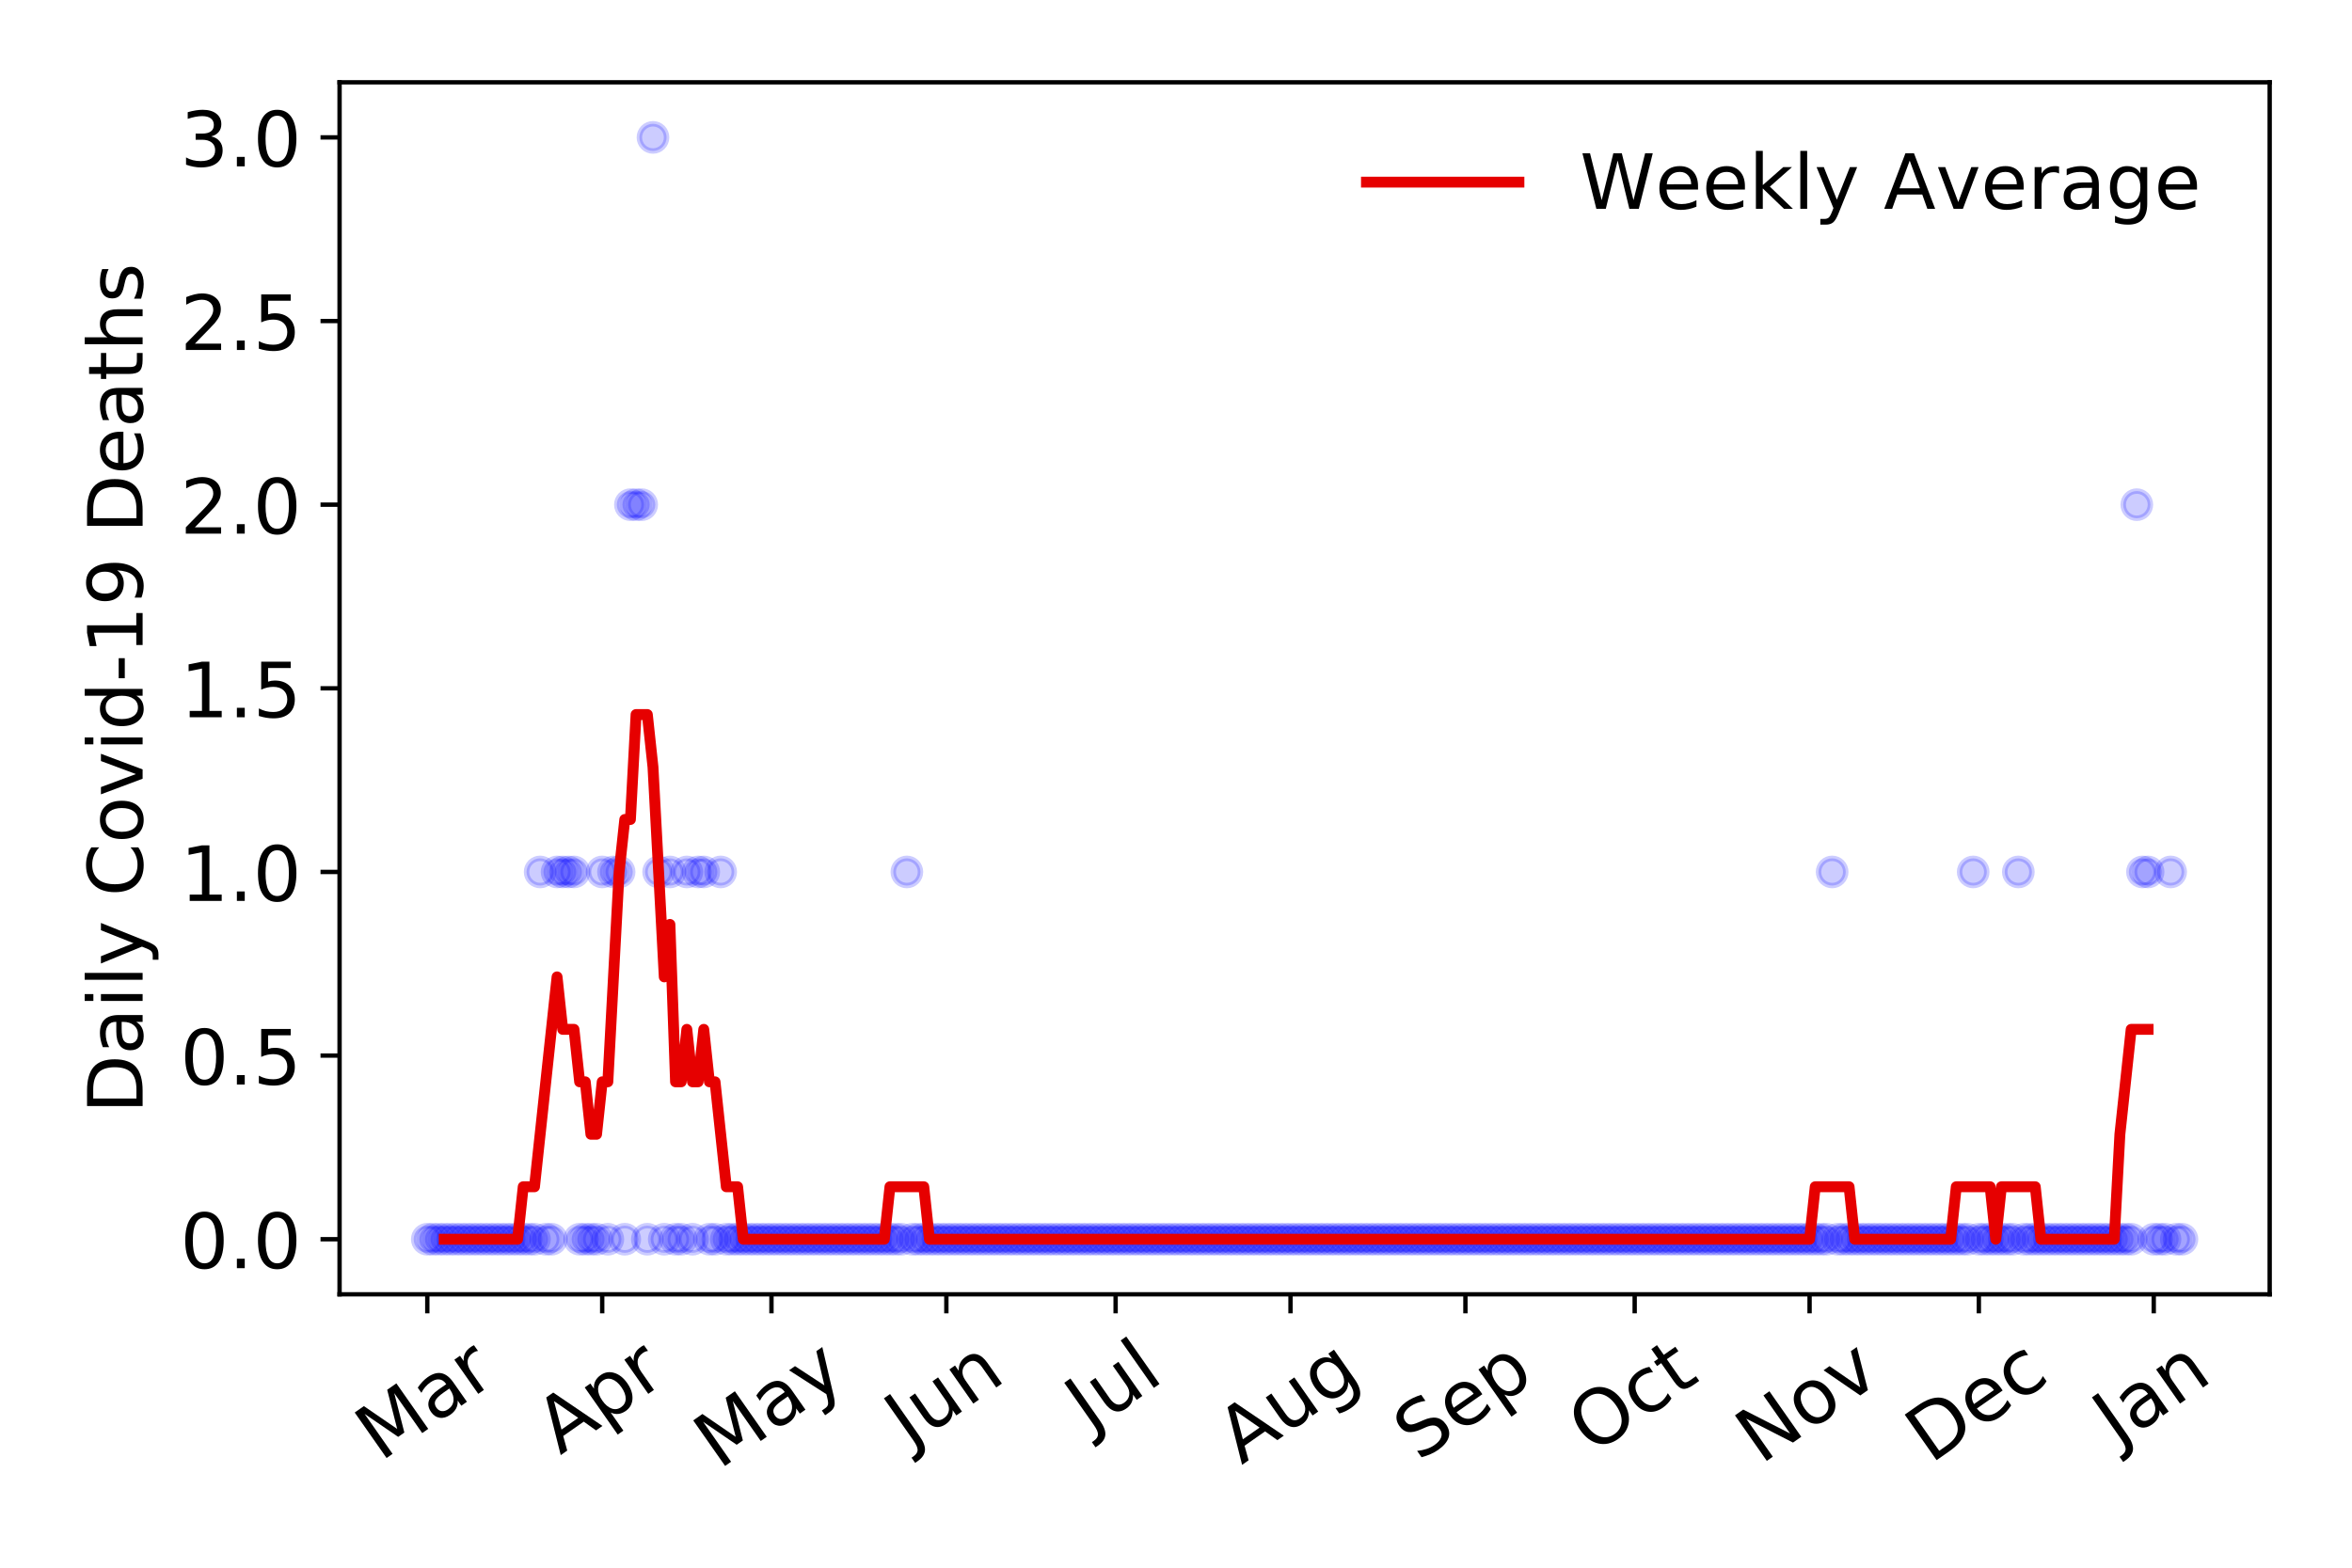 <?xml version="1.0" encoding="utf-8" standalone="no"?>
<!DOCTYPE svg PUBLIC "-//W3C//DTD SVG 1.1//EN"
  "http://www.w3.org/Graphics/SVG/1.1/DTD/svg11.dtd">
<!-- Created with matplotlib (https://matplotlib.org/) -->
<svg height="288pt" version="1.1" viewBox="0 0 432 288" width="432pt" xmlns="http://www.w3.org/2000/svg" xmlns:xlink="http://www.w3.org/1999/xlink">
 <defs>
  <style type="text/css">
*{stroke-linecap:butt;stroke-linejoin:round;}
  </style>
 </defs>
 <g id="figure_1">
  <g id="patch_1">
   <path d="M 0 288 
L 432 288 
L 432 0 
L 0 0 
z
" style="fill:#ffffff;"/>
  </g>
  <g id="axes_1">
   <g id="patch_2">
    <path d="M 62.37 237.778 
L 416.88 237.778 
L 416.88 15.12 
L 62.37 15.12 
z
" style="fill:#ffffff;"/>
   </g>
   <g id="matplotlib.axis_1">
    <g id="xtick_1">
     <g id="line2d_1">
      <defs>
       <path d="M 0 0 
L 0 3.5 
" id="mdc2764a614" style="stroke:#000000;stroke-width:0.8;"/>
      </defs>
      <g>
       <use style="stroke:#000000;stroke-width:0.8;" x="78.484" xlink:href="#mdc2764a614" y="237.778"/>
      </g>
     </g>
     <g id="text_1">
      <!-- Mar -->
      <defs>
       <path d="M 9.812 72.906 
L 24.516 72.906 
L 43.109 23.297 
L 61.812 72.906 
L 76.516 72.906 
L 76.516 0 
L 66.891 0 
L 66.891 64.016 
L 48.094 14.016 
L 38.188 14.016 
L 19.391 64.016 
L 19.391 0 
L 9.812 0 
z
" id="DejaVuSans-77"/>
       <path d="M 34.281 27.484 
Q 23.391 27.484 19.188 25 
Q 14.984 22.516 14.984 16.5 
Q 14.984 11.719 18.141 8.906 
Q 21.297 6.109 26.703 6.109 
Q 34.188 6.109 38.703 11.406 
Q 43.219 16.703 43.219 25.484 
L 43.219 27.484 
z
M 52.203 31.203 
L 52.203 0 
L 43.219 0 
L 43.219 8.297 
Q 40.141 3.328 35.547 0.953 
Q 30.953 -1.422 24.312 -1.422 
Q 15.922 -1.422 10.953 3.297 
Q 6 8.016 6 15.922 
Q 6 25.141 12.172 29.828 
Q 18.359 34.516 30.609 34.516 
L 43.219 34.516 
L 43.219 35.406 
Q 43.219 41.609 39.141 45 
Q 35.062 48.391 27.688 48.391 
Q 23 48.391 18.547 47.266 
Q 14.109 46.141 10.016 43.891 
L 10.016 52.203 
Q 14.938 54.109 19.578 55.047 
Q 24.219 56 28.609 56 
Q 40.484 56 46.344 49.844 
Q 52.203 43.703 52.203 31.203 
z
" id="DejaVuSans-97"/>
       <path d="M 41.109 46.297 
Q 39.594 47.172 37.812 47.578 
Q 36.031 48 33.891 48 
Q 26.266 48 22.188 43.047 
Q 18.109 38.094 18.109 28.812 
L 18.109 0 
L 9.078 0 
L 9.078 54.688 
L 18.109 54.688 
L 18.109 46.188 
Q 20.953 51.172 25.484 53.578 
Q 30.031 56 36.531 56 
Q 37.453 56 38.578 55.875 
Q 39.703 55.766 41.062 55.516 
z
" id="DejaVuSans-114"/>
      </defs>
      <g transform="translate(69.881 268.643)rotate(-35)scale(0.14 -0.14)">
       <use xlink:href="#DejaVuSans-77"/>
       <use x="86.279" xlink:href="#DejaVuSans-97"/>
       <use x="147.559" xlink:href="#DejaVuSans-114"/>
      </g>
     </g>
    </g>
    <g id="xtick_2">
     <g id="line2d_2">
      <g>
       <use style="stroke:#000000;stroke-width:0.8;" x="110.609" xlink:href="#mdc2764a614" y="237.778"/>
      </g>
     </g>
     <g id="text_2">
      <!-- Apr -->
      <defs>
       <path d="M 34.188 63.188 
L 20.797 26.906 
L 47.609 26.906 
z
M 28.609 72.906 
L 39.797 72.906 
L 67.578 0 
L 57.328 0 
L 50.688 18.703 
L 17.828 18.703 
L 11.188 0 
L 0.781 0 
z
" id="DejaVuSans-65"/>
       <path d="M 18.109 8.203 
L 18.109 -20.797 
L 9.078 -20.797 
L 9.078 54.688 
L 18.109 54.688 
L 18.109 46.391 
Q 20.953 51.266 25.266 53.625 
Q 29.594 56 35.594 56 
Q 45.562 56 51.781 48.094 
Q 58.016 40.188 58.016 27.297 
Q 58.016 14.406 51.781 6.484 
Q 45.562 -1.422 35.594 -1.422 
Q 29.594 -1.422 25.266 0.953 
Q 20.953 3.328 18.109 8.203 
z
M 48.688 27.297 
Q 48.688 37.203 44.609 42.844 
Q 40.531 48.484 33.406 48.484 
Q 26.266 48.484 22.188 42.844 
Q 18.109 37.203 18.109 27.297 
Q 18.109 17.391 22.188 11.75 
Q 26.266 6.109 33.406 6.109 
Q 40.531 6.109 44.609 11.75 
Q 48.688 17.391 48.688 27.297 
z
" id="DejaVuSans-112"/>
      </defs>
      <g transform="translate(102.905 267.384)rotate(-35)scale(0.14 -0.14)">
       <use xlink:href="#DejaVuSans-65"/>
       <use x="68.408" xlink:href="#DejaVuSans-112"/>
       <use x="131.885" xlink:href="#DejaVuSans-114"/>
      </g>
     </g>
    </g>
    <g id="xtick_3">
     <g id="line2d_3">
      <g>
       <use style="stroke:#000000;stroke-width:0.8;" x="141.697" xlink:href="#mdc2764a614" y="237.778"/>
      </g>
     </g>
     <g id="text_3">
      <!-- May -->
      <defs>
       <path d="M 32.172 -5.078 
Q 28.375 -14.844 24.75 -17.812 
Q 21.141 -20.797 15.094 -20.797 
L 7.906 -20.797 
L 7.906 -13.281 
L 13.188 -13.281 
Q 16.891 -13.281 18.938 -11.516 
Q 21 -9.766 23.484 -3.219 
L 25.094 0.875 
L 2.984 54.688 
L 12.5 54.688 
L 29.594 11.922 
L 46.688 54.688 
L 56.203 54.688 
z
" id="DejaVuSans-121"/>
      </defs>
      <g transform="translate(132.058 270.094)rotate(-35)scale(0.14 -0.14)">
       <use xlink:href="#DejaVuSans-77"/>
       <use x="86.279" xlink:href="#DejaVuSans-97"/>
       <use x="147.559" xlink:href="#DejaVuSans-121"/>
      </g>
     </g>
    </g>
    <g id="xtick_4">
     <g id="line2d_4">
      <g>
       <use style="stroke:#000000;stroke-width:0.8;" x="173.821" xlink:href="#mdc2764a614" y="237.778"/>
      </g>
     </g>
     <g id="text_4">
      <!-- Jun -->
      <defs>
       <path d="M 9.812 72.906 
L 19.672 72.906 
L 19.672 5.078 
Q 19.672 -8.109 14.672 -14.062 
Q 9.672 -20.016 -1.422 -20.016 
L -5.172 -20.016 
L -5.172 -11.719 
L -2.094 -11.719 
Q 4.438 -11.719 7.125 -8.047 
Q 9.812 -4.391 9.812 5.078 
z
" id="DejaVuSans-74"/>
       <path d="M 8.5 21.578 
L 8.5 54.688 
L 17.484 54.688 
L 17.484 21.922 
Q 17.484 14.156 20.5 10.266 
Q 23.531 6.391 29.594 6.391 
Q 36.859 6.391 41.078 11.031 
Q 45.312 15.672 45.312 23.688 
L 45.312 54.688 
L 54.297 54.688 
L 54.297 0 
L 45.312 0 
L 45.312 8.406 
Q 42.047 3.422 37.719 1 
Q 33.406 -1.422 27.688 -1.422 
Q 18.266 -1.422 13.375 4.438 
Q 8.5 10.297 8.5 21.578 
z
M 31.109 56 
z
" id="DejaVuSans-117"/>
       <path d="M 54.891 33.016 
L 54.891 0 
L 45.906 0 
L 45.906 32.719 
Q 45.906 40.484 42.875 44.328 
Q 39.844 48.188 33.797 48.188 
Q 26.516 48.188 22.312 43.547 
Q 18.109 38.922 18.109 30.906 
L 18.109 0 
L 9.078 0 
L 9.078 54.688 
L 18.109 54.688 
L 18.109 46.188 
Q 21.344 51.125 25.703 53.562 
Q 30.078 56 35.797 56 
Q 45.219 56 50.047 50.172 
Q 54.891 44.344 54.891 33.016 
z
" id="DejaVuSans-110"/>
      </defs>
      <g transform="translate(167.078 266.039)rotate(-35)scale(0.14 -0.14)">
       <use xlink:href="#DejaVuSans-74"/>
       <use x="29.492" xlink:href="#DejaVuSans-117"/>
       <use x="92.871" xlink:href="#DejaVuSans-110"/>
      </g>
     </g>
    </g>
    <g id="xtick_5">
     <g id="line2d_5">
      <g>
       <use style="stroke:#000000;stroke-width:0.8;" x="204.91" xlink:href="#mdc2764a614" y="237.778"/>
      </g>
     </g>
     <g id="text_5">
      <!-- Jul -->
      <defs>
       <path d="M 9.422 75.984 
L 18.406 75.984 
L 18.406 0 
L 9.422 0 
z
" id="DejaVuSans-108"/>
      </defs>
      <g transform="translate(200.207 263.181)rotate(-35)scale(0.14 -0.14)">
       <use xlink:href="#DejaVuSans-74"/>
       <use x="29.492" xlink:href="#DejaVuSans-117"/>
       <use x="92.871" xlink:href="#DejaVuSans-108"/>
      </g>
     </g>
    </g>
    <g id="xtick_6">
     <g id="line2d_6">
      <g>
       <use style="stroke:#000000;stroke-width:0.8;" x="237.034" xlink:href="#mdc2764a614" y="237.778"/>
      </g>
     </g>
     <g id="text_6">
      <!-- Aug -->
      <defs>
       <path d="M 45.406 27.984 
Q 45.406 37.75 41.375 43.109 
Q 37.359 48.484 30.078 48.484 
Q 22.859 48.484 18.828 43.109 
Q 14.797 37.75 14.797 27.984 
Q 14.797 18.266 18.828 12.891 
Q 22.859 7.516 30.078 7.516 
Q 37.359 7.516 41.375 12.891 
Q 45.406 18.266 45.406 27.984 
z
M 54.391 6.781 
Q 54.391 -7.172 48.188 -13.984 
Q 42 -20.797 29.203 -20.797 
Q 24.469 -20.797 20.266 -20.094 
Q 16.062 -19.391 12.109 -17.922 
L 12.109 -9.188 
Q 16.062 -11.328 19.922 -12.344 
Q 23.781 -13.375 27.781 -13.375 
Q 36.625 -13.375 41.016 -8.766 
Q 45.406 -4.156 45.406 5.172 
L 45.406 9.625 
Q 42.625 4.781 38.281 2.391 
Q 33.938 0 27.875 0 
Q 17.828 0 11.672 7.656 
Q 5.516 15.328 5.516 27.984 
Q 5.516 40.672 11.672 48.328 
Q 17.828 56 27.875 56 
Q 33.938 56 38.281 53.609 
Q 42.625 51.219 45.406 46.391 
L 45.406 54.688 
L 54.391 54.688 
z
" id="DejaVuSans-103"/>
      </defs>
      <g transform="translate(228.053 269.172)rotate(-35)scale(0.14 -0.14)">
       <use xlink:href="#DejaVuSans-65"/>
       <use x="68.408" xlink:href="#DejaVuSans-117"/>
       <use x="131.787" xlink:href="#DejaVuSans-103"/>
      </g>
     </g>
    </g>
    <g id="xtick_7">
     <g id="line2d_7">
      <g>
       <use style="stroke:#000000;stroke-width:0.8;" x="269.159" xlink:href="#mdc2764a614" y="237.778"/>
      </g>
     </g>
     <g id="text_7">
      <!-- Sep -->
      <defs>
       <path d="M 53.516 70.516 
L 53.516 60.891 
Q 47.906 63.578 42.922 64.891 
Q 37.938 66.219 33.297 66.219 
Q 25.25 66.219 20.875 63.094 
Q 16.5 59.969 16.5 54.203 
Q 16.5 49.359 19.406 46.891 
Q 22.312 44.438 30.422 42.922 
L 36.375 41.703 
Q 47.406 39.594 52.656 34.297 
Q 57.906 29 57.906 20.125 
Q 57.906 9.516 50.797 4.047 
Q 43.703 -1.422 29.984 -1.422 
Q 24.812 -1.422 18.969 -0.25 
Q 13.141 0.922 6.891 3.219 
L 6.891 13.375 
Q 12.891 10.016 18.656 8.297 
Q 24.422 6.594 29.984 6.594 
Q 38.422 6.594 43.016 9.906 
Q 47.609 13.234 47.609 19.391 
Q 47.609 24.75 44.312 27.781 
Q 41.016 30.812 33.5 32.328 
L 27.484 33.5 
Q 16.453 35.688 11.516 40.375 
Q 6.594 45.062 6.594 53.422 
Q 6.594 63.094 13.406 68.656 
Q 20.219 74.219 32.172 74.219 
Q 37.312 74.219 42.625 73.281 
Q 47.953 72.359 53.516 70.516 
z
" id="DejaVuSans-83"/>
       <path d="M 56.203 29.594 
L 56.203 25.203 
L 14.891 25.203 
Q 15.484 15.922 20.484 11.062 
Q 25.484 6.203 34.422 6.203 
Q 39.594 6.203 44.453 7.469 
Q 49.312 8.734 54.109 11.281 
L 54.109 2.781 
Q 49.266 0.734 44.188 -0.344 
Q 39.109 -1.422 33.891 -1.422 
Q 20.797 -1.422 13.156 6.188 
Q 5.516 13.812 5.516 26.812 
Q 5.516 40.234 12.766 48.109 
Q 20.016 56 32.328 56 
Q 43.359 56 49.781 48.891 
Q 56.203 41.797 56.203 29.594 
z
M 47.219 32.234 
Q 47.125 39.594 43.094 43.984 
Q 39.062 48.391 32.422 48.391 
Q 24.906 48.391 20.391 44.141 
Q 15.875 39.891 15.188 32.172 
z
" id="DejaVuSans-101"/>
      </defs>
      <g transform="translate(260.566 268.629)rotate(-35)scale(0.14 -0.14)">
       <use xlink:href="#DejaVuSans-83"/>
       <use x="63.477" xlink:href="#DejaVuSans-101"/>
       <use x="125" xlink:href="#DejaVuSans-112"/>
      </g>
     </g>
    </g>
    <g id="xtick_8">
     <g id="line2d_8">
      <g>
       <use style="stroke:#000000;stroke-width:0.8;" x="300.247" xlink:href="#mdc2764a614" y="237.778"/>
      </g>
     </g>
     <g id="text_8">
      <!-- Oct -->
      <defs>
       <path d="M 39.406 66.219 
Q 28.656 66.219 22.328 58.203 
Q 16.016 50.203 16.016 36.375 
Q 16.016 22.609 22.328 14.594 
Q 28.656 6.594 39.406 6.594 
Q 50.141 6.594 56.422 14.594 
Q 62.703 22.609 62.703 36.375 
Q 62.703 50.203 56.422 58.203 
Q 50.141 66.219 39.406 66.219 
z
M 39.406 74.219 
Q 54.734 74.219 63.906 63.938 
Q 73.094 53.656 73.094 36.375 
Q 73.094 19.141 63.906 8.859 
Q 54.734 -1.422 39.406 -1.422 
Q 24.031 -1.422 14.812 8.828 
Q 5.609 19.094 5.609 36.375 
Q 5.609 53.656 14.812 63.938 
Q 24.031 74.219 39.406 74.219 
z
" id="DejaVuSans-79"/>
       <path d="M 48.781 52.594 
L 48.781 44.188 
Q 44.969 46.297 41.141 47.344 
Q 37.312 48.391 33.406 48.391 
Q 24.656 48.391 19.812 42.844 
Q 14.984 37.312 14.984 27.297 
Q 14.984 17.281 19.812 11.734 
Q 24.656 6.203 33.406 6.203 
Q 37.312 6.203 41.141 7.25 
Q 44.969 8.297 48.781 10.406 
L 48.781 2.094 
Q 45.016 0.344 40.984 -0.531 
Q 36.969 -1.422 32.422 -1.422 
Q 20.062 -1.422 12.781 6.344 
Q 5.516 14.109 5.516 27.297 
Q 5.516 40.672 12.859 48.328 
Q 20.219 56 33.016 56 
Q 37.156 56 41.109 55.141 
Q 45.062 54.297 48.781 52.594 
z
" id="DejaVuSans-99"/>
       <path d="M 18.312 70.219 
L 18.312 54.688 
L 36.812 54.688 
L 36.812 47.703 
L 18.312 47.703 
L 18.312 18.016 
Q 18.312 11.328 20.141 9.422 
Q 21.969 7.516 27.594 7.516 
L 36.812 7.516 
L 36.812 0 
L 27.594 0 
Q 17.188 0 13.234 3.875 
Q 9.281 7.766 9.281 18.016 
L 9.281 47.703 
L 2.688 47.703 
L 2.688 54.688 
L 9.281 54.688 
L 9.281 70.219 
z
" id="DejaVuSans-116"/>
      </defs>
      <g transform="translate(292.548 267.377)rotate(-35)scale(0.14 -0.14)">
       <use xlink:href="#DejaVuSans-79"/>
       <use x="78.711" xlink:href="#DejaVuSans-99"/>
       <use x="133.691" xlink:href="#DejaVuSans-116"/>
      </g>
     </g>
    </g>
    <g id="xtick_9">
     <g id="line2d_9">
      <g>
       <use style="stroke:#000000;stroke-width:0.8;" x="332.372" xlink:href="#mdc2764a614" y="237.778"/>
      </g>
     </g>
     <g id="text_9">
      <!-- Nov -->
      <defs>
       <path d="M 9.812 72.906 
L 23.094 72.906 
L 55.422 11.922 
L 55.422 72.906 
L 64.984 72.906 
L 64.984 0 
L 51.703 0 
L 19.391 60.984 
L 19.391 0 
L 9.812 0 
z
" id="DejaVuSans-78"/>
       <path d="M 30.609 48.391 
Q 23.391 48.391 19.188 42.75 
Q 14.984 37.109 14.984 27.297 
Q 14.984 17.484 19.156 11.844 
Q 23.344 6.203 30.609 6.203 
Q 37.797 6.203 41.984 11.859 
Q 46.188 17.531 46.188 27.297 
Q 46.188 37.016 41.984 42.703 
Q 37.797 48.391 30.609 48.391 
z
M 30.609 56 
Q 42.328 56 49.016 48.375 
Q 55.719 40.766 55.719 27.297 
Q 55.719 13.875 49.016 6.219 
Q 42.328 -1.422 30.609 -1.422 
Q 18.844 -1.422 12.172 6.219 
Q 5.516 13.875 5.516 27.297 
Q 5.516 40.766 12.172 48.375 
Q 18.844 56 30.609 56 
z
" id="DejaVuSans-111"/>
       <path d="M 2.984 54.688 
L 12.5 54.688 
L 29.594 8.797 
L 46.688 54.688 
L 56.203 54.688 
L 35.688 0 
L 23.484 0 
z
" id="DejaVuSans-118"/>
      </defs>
      <g transform="translate(323.395 269.166)rotate(-35)scale(0.14 -0.14)">
       <use xlink:href="#DejaVuSans-78"/>
       <use x="74.805" xlink:href="#DejaVuSans-111"/>
       <use x="135.986" xlink:href="#DejaVuSans-118"/>
      </g>
     </g>
    </g>
    <g id="xtick_10">
     <g id="line2d_10">
      <g>
       <use style="stroke:#000000;stroke-width:0.8;" x="363.46" xlink:href="#mdc2764a614" y="237.778"/>
      </g>
     </g>
     <g id="text_10">
      <!-- Dec -->
      <defs>
       <path d="M 19.672 64.797 
L 19.672 8.109 
L 31.594 8.109 
Q 46.688 8.109 53.688 14.938 
Q 60.688 21.781 60.688 36.531 
Q 60.688 51.172 53.688 57.984 
Q 46.688 64.797 31.594 64.797 
z
M 9.812 72.906 
L 30.078 72.906 
Q 51.266 72.906 61.172 64.094 
Q 71.094 55.281 71.094 36.531 
Q 71.094 17.672 61.125 8.828 
Q 51.172 0 30.078 0 
L 9.812 0 
z
" id="DejaVuSans-68"/>
      </defs>
      <g transform="translate(354.579 269.032)rotate(-35)scale(0.14 -0.14)">
       <use xlink:href="#DejaVuSans-68"/>
       <use x="77.002" xlink:href="#DejaVuSans-101"/>
       <use x="138.525" xlink:href="#DejaVuSans-99"/>
      </g>
     </g>
    </g>
    <g id="xtick_11">
     <g id="line2d_11">
      <g>
       <use style="stroke:#000000;stroke-width:0.8;" x="395.585" xlink:href="#mdc2764a614" y="237.778"/>
      </g>
     </g>
     <g id="text_11">
      <!-- Jan -->
      <g transform="translate(388.961 265.871)rotate(-35)scale(0.14 -0.14)">
       <use xlink:href="#DejaVuSans-74"/>
       <use x="29.492" xlink:href="#DejaVuSans-97"/>
       <use x="90.771" xlink:href="#DejaVuSans-110"/>
      </g>
     </g>
    </g>
   </g>
   <g id="matplotlib.axis_2">
    <g id="ytick_1">
     <g id="line2d_12">
      <defs>
       <path d="M 0 0 
L -3.5 0 
" id="m5c31e76137" style="stroke:#000000;stroke-width:0.8;"/>
      </defs>
      <g>
       <use style="stroke:#000000;stroke-width:0.8;" x="62.37" xlink:href="#m5c31e76137" y="227.657"/>
      </g>
     </g>
     <g id="text_12">
      <!-- 0.0 -->
      <defs>
       <path d="M 31.781 66.406 
Q 24.172 66.406 20.328 58.906 
Q 16.5 51.422 16.5 36.375 
Q 16.5 21.391 20.328 13.891 
Q 24.172 6.391 31.781 6.391 
Q 39.453 6.391 43.281 13.891 
Q 47.125 21.391 47.125 36.375 
Q 47.125 51.422 43.281 58.906 
Q 39.453 66.406 31.781 66.406 
z
M 31.781 74.219 
Q 44.047 74.219 50.516 64.516 
Q 56.984 54.828 56.984 36.375 
Q 56.984 17.969 50.516 8.266 
Q 44.047 -1.422 31.781 -1.422 
Q 19.531 -1.422 13.062 8.266 
Q 6.594 17.969 6.594 36.375 
Q 6.594 54.828 13.062 64.516 
Q 19.531 74.219 31.781 74.219 
z
" id="DejaVuSans-48"/>
       <path d="M 10.688 12.406 
L 21 12.406 
L 21 0 
L 10.688 0 
z
" id="DejaVuSans-46"/>
      </defs>
      <g transform="translate(33.106 232.976)scale(0.14 -0.14)">
       <use xlink:href="#DejaVuSans-48"/>
       <use x="63.623" xlink:href="#DejaVuSans-46"/>
       <use x="95.41" xlink:href="#DejaVuSans-48"/>
      </g>
     </g>
    </g>
    <g id="ytick_2">
     <g id="line2d_13">
      <g>
       <use style="stroke:#000000;stroke-width:0.8;" x="62.37" xlink:href="#m5c31e76137" y="193.921"/>
      </g>
     </g>
     <g id="text_13">
      <!-- 0.5 -->
      <defs>
       <path d="M 10.797 72.906 
L 49.516 72.906 
L 49.516 64.594 
L 19.828 64.594 
L 19.828 46.734 
Q 21.969 47.469 24.109 47.828 
Q 26.266 48.188 28.422 48.188 
Q 40.625 48.188 47.75 41.5 
Q 54.891 34.812 54.891 23.391 
Q 54.891 11.625 47.562 5.094 
Q 40.234 -1.422 26.906 -1.422 
Q 22.312 -1.422 17.547 -0.641 
Q 12.797 0.141 7.719 1.703 
L 7.719 11.625 
Q 12.109 9.234 16.797 8.062 
Q 21.484 6.891 26.703 6.891 
Q 35.156 6.891 40.078 11.328 
Q 45.016 15.766 45.016 23.391 
Q 45.016 31 40.078 35.438 
Q 35.156 39.891 26.703 39.891 
Q 22.75 39.891 18.812 39.016 
Q 14.891 38.141 10.797 36.281 
z
" id="DejaVuSans-53"/>
      </defs>
      <g transform="translate(33.106 199.24)scale(0.14 -0.14)">
       <use xlink:href="#DejaVuSans-48"/>
       <use x="63.623" xlink:href="#DejaVuSans-46"/>
       <use x="95.41" xlink:href="#DejaVuSans-53"/>
      </g>
     </g>
    </g>
    <g id="ytick_3">
     <g id="line2d_14">
      <g>
       <use style="stroke:#000000;stroke-width:0.8;" x="62.37" xlink:href="#m5c31e76137" y="160.185"/>
      </g>
     </g>
     <g id="text_14">
      <!-- 1.0 -->
      <defs>
       <path d="M 12.406 8.297 
L 28.516 8.297 
L 28.516 63.922 
L 10.984 60.406 
L 10.984 69.391 
L 28.422 72.906 
L 38.281 72.906 
L 38.281 8.297 
L 54.391 8.297 
L 54.391 0 
L 12.406 0 
z
" id="DejaVuSans-49"/>
      </defs>
      <g transform="translate(33.106 165.504)scale(0.14 -0.14)">
       <use xlink:href="#DejaVuSans-49"/>
       <use x="63.623" xlink:href="#DejaVuSans-46"/>
       <use x="95.41" xlink:href="#DejaVuSans-48"/>
      </g>
     </g>
    </g>
    <g id="ytick_4">
     <g id="line2d_15">
      <g>
       <use style="stroke:#000000;stroke-width:0.8;" x="62.37" xlink:href="#m5c31e76137" y="126.449"/>
      </g>
     </g>
     <g id="text_15">
      <!-- 1.5 -->
      <g transform="translate(33.106 131.768)scale(0.14 -0.14)">
       <use xlink:href="#DejaVuSans-49"/>
       <use x="63.623" xlink:href="#DejaVuSans-46"/>
       <use x="95.41" xlink:href="#DejaVuSans-53"/>
      </g>
     </g>
    </g>
    <g id="ytick_5">
     <g id="line2d_16">
      <g>
       <use style="stroke:#000000;stroke-width:0.8;" x="62.37" xlink:href="#m5c31e76137" y="92.713"/>
      </g>
     </g>
     <g id="text_16">
      <!-- 2.0 -->
      <defs>
       <path d="M 19.188 8.297 
L 53.609 8.297 
L 53.609 0 
L 7.328 0 
L 7.328 8.297 
Q 12.938 14.109 22.625 23.891 
Q 32.328 33.688 34.812 36.531 
Q 39.547 41.844 41.422 45.531 
Q 43.312 49.219 43.312 52.781 
Q 43.312 58.594 39.234 62.25 
Q 35.156 65.922 28.609 65.922 
Q 23.969 65.922 18.812 64.312 
Q 13.672 62.703 7.812 59.422 
L 7.812 69.391 
Q 13.766 71.781 18.938 73 
Q 24.125 74.219 28.422 74.219 
Q 39.75 74.219 46.484 68.547 
Q 53.219 62.891 53.219 53.422 
Q 53.219 48.922 51.531 44.891 
Q 49.859 40.875 45.406 35.406 
Q 44.188 33.984 37.641 27.219 
Q 31.109 20.453 19.188 8.297 
z
" id="DejaVuSans-50"/>
      </defs>
      <g transform="translate(33.106 98.032)scale(0.14 -0.14)">
       <use xlink:href="#DejaVuSans-50"/>
       <use x="63.623" xlink:href="#DejaVuSans-46"/>
       <use x="95.41" xlink:href="#DejaVuSans-48"/>
      </g>
     </g>
    </g>
    <g id="ytick_6">
     <g id="line2d_17">
      <g>
       <use style="stroke:#000000;stroke-width:0.8;" x="62.37" xlink:href="#m5c31e76137" y="58.977"/>
      </g>
     </g>
     <g id="text_17">
      <!-- 2.5 -->
      <g transform="translate(33.106 64.296)scale(0.14 -0.14)">
       <use xlink:href="#DejaVuSans-50"/>
       <use x="63.623" xlink:href="#DejaVuSans-46"/>
       <use x="95.41" xlink:href="#DejaVuSans-53"/>
      </g>
     </g>
    </g>
    <g id="ytick_7">
     <g id="line2d_18">
      <g>
       <use style="stroke:#000000;stroke-width:0.8;" x="62.37" xlink:href="#m5c31e76137" y="25.241"/>
      </g>
     </g>
     <g id="text_18">
      <!-- 3.0 -->
      <defs>
       <path d="M 40.578 39.312 
Q 47.656 37.797 51.625 33 
Q 55.609 28.219 55.609 21.188 
Q 55.609 10.406 48.188 4.484 
Q 40.766 -1.422 27.094 -1.422 
Q 22.516 -1.422 17.656 -0.516 
Q 12.797 0.391 7.625 2.203 
L 7.625 11.719 
Q 11.719 9.328 16.594 8.109 
Q 21.484 6.891 26.812 6.891 
Q 36.078 6.891 40.938 10.547 
Q 45.797 14.203 45.797 21.188 
Q 45.797 27.641 41.281 31.266 
Q 36.766 34.906 28.719 34.906 
L 20.219 34.906 
L 20.219 43.016 
L 29.109 43.016 
Q 36.375 43.016 40.234 45.922 
Q 44.094 48.828 44.094 54.297 
Q 44.094 59.906 40.109 62.906 
Q 36.141 65.922 28.719 65.922 
Q 24.656 65.922 20.016 65.031 
Q 15.375 64.156 9.812 62.312 
L 9.812 71.094 
Q 15.438 72.656 20.344 73.438 
Q 25.25 74.219 29.594 74.219 
Q 40.828 74.219 47.359 69.109 
Q 53.906 64.016 53.906 55.328 
Q 53.906 49.266 50.438 45.094 
Q 46.969 40.922 40.578 39.312 
z
" id="DejaVuSans-51"/>
      </defs>
      <g transform="translate(33.106 30.56)scale(0.14 -0.14)">
       <use xlink:href="#DejaVuSans-51"/>
       <use x="63.623" xlink:href="#DejaVuSans-46"/>
       <use x="95.41" xlink:href="#DejaVuSans-48"/>
      </g>
     </g>
    </g>
    <g id="text_19">
     <!-- Daily Covid-19 Deaths -->
     <defs>
      <path d="M 9.422 54.688 
L 18.406 54.688 
L 18.406 0 
L 9.422 0 
z
M 9.422 75.984 
L 18.406 75.984 
L 18.406 64.594 
L 9.422 64.594 
z
" id="DejaVuSans-105"/>
      <path id="DejaVuSans-32"/>
      <path d="M 64.406 67.281 
L 64.406 56.891 
Q 59.422 61.531 53.781 63.812 
Q 48.141 66.109 41.797 66.109 
Q 29.297 66.109 22.656 58.469 
Q 16.016 50.828 16.016 36.375 
Q 16.016 21.969 22.656 14.328 
Q 29.297 6.688 41.797 6.688 
Q 48.141 6.688 53.781 8.984 
Q 59.422 11.281 64.406 15.922 
L 64.406 5.609 
Q 59.234 2.094 53.438 0.328 
Q 47.656 -1.422 41.219 -1.422 
Q 24.656 -1.422 15.125 8.703 
Q 5.609 18.844 5.609 36.375 
Q 5.609 53.953 15.125 64.078 
Q 24.656 74.219 41.219 74.219 
Q 47.75 74.219 53.531 72.484 
Q 59.328 70.75 64.406 67.281 
z
" id="DejaVuSans-67"/>
      <path d="M 45.406 46.391 
L 45.406 75.984 
L 54.391 75.984 
L 54.391 0 
L 45.406 0 
L 45.406 8.203 
Q 42.578 3.328 38.25 0.953 
Q 33.938 -1.422 27.875 -1.422 
Q 17.969 -1.422 11.734 6.484 
Q 5.516 14.406 5.516 27.297 
Q 5.516 40.188 11.734 48.094 
Q 17.969 56 27.875 56 
Q 33.938 56 38.25 53.625 
Q 42.578 51.266 45.406 46.391 
z
M 14.797 27.297 
Q 14.797 17.391 18.875 11.75 
Q 22.953 6.109 30.078 6.109 
Q 37.203 6.109 41.297 11.75 
Q 45.406 17.391 45.406 27.297 
Q 45.406 37.203 41.297 42.844 
Q 37.203 48.484 30.078 48.484 
Q 22.953 48.484 18.875 42.844 
Q 14.797 37.203 14.797 27.297 
z
" id="DejaVuSans-100"/>
      <path d="M 4.891 31.391 
L 31.203 31.391 
L 31.203 23.391 
L 4.891 23.391 
z
" id="DejaVuSans-45"/>
      <path d="M 10.984 1.516 
L 10.984 10.5 
Q 14.703 8.734 18.5 7.812 
Q 22.312 6.891 25.984 6.891 
Q 35.75 6.891 40.891 13.453 
Q 46.047 20.016 46.781 33.406 
Q 43.953 29.203 39.594 26.953 
Q 35.25 24.703 29.984 24.703 
Q 19.047 24.703 12.672 31.312 
Q 6.297 37.938 6.297 49.422 
Q 6.297 60.641 12.938 67.422 
Q 19.578 74.219 30.609 74.219 
Q 43.266 74.219 49.922 64.516 
Q 56.594 54.828 56.594 36.375 
Q 56.594 19.141 48.406 8.859 
Q 40.234 -1.422 26.422 -1.422 
Q 22.703 -1.422 18.891 -0.688 
Q 15.094 0.047 10.984 1.516 
z
M 30.609 32.422 
Q 37.25 32.422 41.125 36.953 
Q 45.016 41.5 45.016 49.422 
Q 45.016 57.281 41.125 61.844 
Q 37.25 66.406 30.609 66.406 
Q 23.969 66.406 20.094 61.844 
Q 16.219 57.281 16.219 49.422 
Q 16.219 41.5 20.094 36.953 
Q 23.969 32.422 30.609 32.422 
z
" id="DejaVuSans-57"/>
      <path d="M 54.891 33.016 
L 54.891 0 
L 45.906 0 
L 45.906 32.719 
Q 45.906 40.484 42.875 44.328 
Q 39.844 48.188 33.797 48.188 
Q 26.516 48.188 22.312 43.547 
Q 18.109 38.922 18.109 30.906 
L 18.109 0 
L 9.078 0 
L 9.078 75.984 
L 18.109 75.984 
L 18.109 46.188 
Q 21.344 51.125 25.703 53.562 
Q 30.078 56 35.797 56 
Q 45.219 56 50.047 50.172 
Q 54.891 44.344 54.891 33.016 
z
" id="DejaVuSans-104"/>
      <path d="M 44.281 53.078 
L 44.281 44.578 
Q 40.484 46.531 36.375 47.5 
Q 32.281 48.484 27.875 48.484 
Q 21.188 48.484 17.844 46.438 
Q 14.5 44.391 14.5 40.281 
Q 14.5 37.156 16.891 35.375 
Q 19.281 33.594 26.516 31.984 
L 29.594 31.297 
Q 39.156 29.25 43.188 25.516 
Q 47.219 21.781 47.219 15.094 
Q 47.219 7.469 41.188 3.016 
Q 35.156 -1.422 24.609 -1.422 
Q 20.219 -1.422 15.453 -0.562 
Q 10.688 0.297 5.422 2 
L 5.422 11.281 
Q 10.406 8.688 15.234 7.391 
Q 20.062 6.109 24.812 6.109 
Q 31.156 6.109 34.562 8.281 
Q 37.984 10.453 37.984 14.406 
Q 37.984 18.062 35.516 20.016 
Q 33.062 21.969 24.703 23.781 
L 21.578 24.516 
Q 13.234 26.266 9.516 29.906 
Q 5.812 33.547 5.812 39.891 
Q 5.812 47.609 11.281 51.797 
Q 16.75 56 26.812 56 
Q 31.781 56 36.172 55.266 
Q 40.578 54.547 44.281 53.078 
z
" id="DejaVuSans-115"/>
     </defs>
     <g transform="translate(26.194 204.56)rotate(-90)scale(0.14 -0.14)">
      <use xlink:href="#DejaVuSans-68"/>
      <use x="77.002" xlink:href="#DejaVuSans-97"/>
      <use x="138.281" xlink:href="#DejaVuSans-105"/>
      <use x="166.064" xlink:href="#DejaVuSans-108"/>
      <use x="193.848" xlink:href="#DejaVuSans-121"/>
      <use x="253.027" xlink:href="#DejaVuSans-32"/>
      <use x="284.814" xlink:href="#DejaVuSans-67"/>
      <use x="354.639" xlink:href="#DejaVuSans-111"/>
      <use x="415.82" xlink:href="#DejaVuSans-118"/>
      <use x="475" xlink:href="#DejaVuSans-105"/>
      <use x="502.783" xlink:href="#DejaVuSans-100"/>
      <use x="566.26" xlink:href="#DejaVuSans-45"/>
      <use x="602.344" xlink:href="#DejaVuSans-49"/>
      <use x="665.967" xlink:href="#DejaVuSans-57"/>
      <use x="729.59" xlink:href="#DejaVuSans-32"/>
      <use x="761.377" xlink:href="#DejaVuSans-68"/>
      <use x="838.379" xlink:href="#DejaVuSans-101"/>
      <use x="899.902" xlink:href="#DejaVuSans-97"/>
      <use x="961.182" xlink:href="#DejaVuSans-116"/>
      <use x="1000.391" xlink:href="#DejaVuSans-104"/>
      <use x="1063.77" xlink:href="#DejaVuSans-115"/>
     </g>
    </g>
   </g>
   <g id="line2d_19">
    <defs>
     <path d="M 0 2.5 
C 0.663 2.5 1.299 2.237 1.768 1.768 
C 2.237 1.299 2.5 0.663 2.5 0 
C 2.5 -0.663 2.237 -1.299 1.768 -1.768 
C 1.299 -2.237 0.663 -2.5 0 -2.5 
C -0.663 -2.5 -1.299 -2.237 -1.768 -1.768 
C -2.237 -1.299 -2.5 -0.663 -2.5 0 
C -2.5 0.663 -2.237 1.299 -1.768 1.768 
C -1.299 2.237 -0.663 2.5 0 2.5 
z
" id="mfb5b95bef4" style="stroke:#0000ff;stroke-opacity:0.2;"/>
    </defs>
    <g clip-path="url(#pb34d576f13)">
     <use style="fill:#0000ff;fill-opacity:0.2;stroke:#0000ff;stroke-opacity:0.2;" x="78.484" xlink:href="#mfb5b95bef4" y="227.657"/>
     <use style="fill:#0000ff;fill-opacity:0.2;stroke:#0000ff;stroke-opacity:0.2;" x="79.52" xlink:href="#mfb5b95bef4" y="227.657"/>
     <use style="fill:#0000ff;fill-opacity:0.2;stroke:#0000ff;stroke-opacity:0.2;" x="80.557" xlink:href="#mfb5b95bef4" y="227.657"/>
     <use style="fill:#0000ff;fill-opacity:0.2;stroke:#0000ff;stroke-opacity:0.2;" x="81.593" xlink:href="#mfb5b95bef4" y="227.657"/>
     <use style="fill:#0000ff;fill-opacity:0.2;stroke:#0000ff;stroke-opacity:0.2;" x="82.629" xlink:href="#mfb5b95bef4" y="227.657"/>
     <use style="fill:#0000ff;fill-opacity:0.2;stroke:#0000ff;stroke-opacity:0.2;" x="83.665" xlink:href="#mfb5b95bef4" y="227.657"/>
     <use style="fill:#0000ff;fill-opacity:0.2;stroke:#0000ff;stroke-opacity:0.2;" x="84.702" xlink:href="#mfb5b95bef4" y="227.657"/>
     <use style="fill:#0000ff;fill-opacity:0.2;stroke:#0000ff;stroke-opacity:0.2;" x="85.738" xlink:href="#mfb5b95bef4" y="227.657"/>
     <use style="fill:#0000ff;fill-opacity:0.2;stroke:#0000ff;stroke-opacity:0.2;" x="86.774" xlink:href="#mfb5b95bef4" y="227.657"/>
     <use style="fill:#0000ff;fill-opacity:0.2;stroke:#0000ff;stroke-opacity:0.2;" x="87.811" xlink:href="#mfb5b95bef4" y="227.657"/>
     <use style="fill:#0000ff;fill-opacity:0.2;stroke:#0000ff;stroke-opacity:0.2;" x="88.847" xlink:href="#mfb5b95bef4" y="227.657"/>
     <use style="fill:#0000ff;fill-opacity:0.2;stroke:#0000ff;stroke-opacity:0.2;" x="89.883" xlink:href="#mfb5b95bef4" y="227.657"/>
     <use style="fill:#0000ff;fill-opacity:0.2;stroke:#0000ff;stroke-opacity:0.2;" x="90.919" xlink:href="#mfb5b95bef4" y="227.657"/>
     <use style="fill:#0000ff;fill-opacity:0.2;stroke:#0000ff;stroke-opacity:0.2;" x="91.956" xlink:href="#mfb5b95bef4" y="227.657"/>
     <use style="fill:#0000ff;fill-opacity:0.2;stroke:#0000ff;stroke-opacity:0.2;" x="92.992" xlink:href="#mfb5b95bef4" y="227.657"/>
     <use style="fill:#0000ff;fill-opacity:0.2;stroke:#0000ff;stroke-opacity:0.2;" x="94.028" xlink:href="#mfb5b95bef4" y="227.657"/>
     <use style="fill:#0000ff;fill-opacity:0.2;stroke:#0000ff;stroke-opacity:0.2;" x="95.065" xlink:href="#mfb5b95bef4" y="227.657"/>
     <use style="fill:#0000ff;fill-opacity:0.2;stroke:#0000ff;stroke-opacity:0.2;" x="96.101" xlink:href="#mfb5b95bef4" y="227.657"/>
     <use style="fill:#0000ff;fill-opacity:0.2;stroke:#0000ff;stroke-opacity:0.2;" x="97.137" xlink:href="#mfb5b95bef4" y="227.657"/>
     <use style="fill:#0000ff;fill-opacity:0.2;stroke:#0000ff;stroke-opacity:0.2;" x="98.173" xlink:href="#mfb5b95bef4" y="227.657"/>
     <use style="fill:#0000ff;fill-opacity:0.2;stroke:#0000ff;stroke-opacity:0.2;" x="99.21" xlink:href="#mfb5b95bef4" y="160.185"/>
     <use style="fill:#0000ff;fill-opacity:0.2;stroke:#0000ff;stroke-opacity:0.2;" x="100.246" xlink:href="#mfb5b95bef4" y="227.657"/>
     <use style="fill:#0000ff;fill-opacity:0.2;stroke:#0000ff;stroke-opacity:0.2;" x="101.282" xlink:href="#mfb5b95bef4" y="227.657"/>
     <use style="fill:#0000ff;fill-opacity:0.2;stroke:#0000ff;stroke-opacity:0.2;" x="102.318" xlink:href="#mfb5b95bef4" y="160.185"/>
     <use style="fill:#0000ff;fill-opacity:0.2;stroke:#0000ff;stroke-opacity:0.2;" x="103.355" xlink:href="#mfb5b95bef4" y="160.185"/>
     <use style="fill:#0000ff;fill-opacity:0.2;stroke:#0000ff;stroke-opacity:0.2;" x="104.391" xlink:href="#mfb5b95bef4" y="160.185"/>
     <use style="fill:#0000ff;fill-opacity:0.2;stroke:#0000ff;stroke-opacity:0.2;" x="105.427" xlink:href="#mfb5b95bef4" y="160.185"/>
     <use style="fill:#0000ff;fill-opacity:0.2;stroke:#0000ff;stroke-opacity:0.2;" x="106.464" xlink:href="#mfb5b95bef4" y="227.657"/>
     <use style="fill:#0000ff;fill-opacity:0.2;stroke:#0000ff;stroke-opacity:0.2;" x="107.5" xlink:href="#mfb5b95bef4" y="227.657"/>
     <use style="fill:#0000ff;fill-opacity:0.2;stroke:#0000ff;stroke-opacity:0.2;" x="108.536" xlink:href="#mfb5b95bef4" y="227.657"/>
     <use style="fill:#0000ff;fill-opacity:0.2;stroke:#0000ff;stroke-opacity:0.2;" x="109.572" xlink:href="#mfb5b95bef4" y="227.657"/>
     <use style="fill:#0000ff;fill-opacity:0.2;stroke:#0000ff;stroke-opacity:0.2;" x="110.609" xlink:href="#mfb5b95bef4" y="160.185"/>
     <use style="fill:#0000ff;fill-opacity:0.2;stroke:#0000ff;stroke-opacity:0.2;" x="111.645" xlink:href="#mfb5b95bef4" y="227.657"/>
     <use style="fill:#0000ff;fill-opacity:0.2;stroke:#0000ff;stroke-opacity:0.2;" x="112.681" xlink:href="#mfb5b95bef4" y="160.185"/>
     <use style="fill:#0000ff;fill-opacity:0.2;stroke:#0000ff;stroke-opacity:0.2;" x="113.717" xlink:href="#mfb5b95bef4" y="160.185"/>
     <use style="fill:#0000ff;fill-opacity:0.2;stroke:#0000ff;stroke-opacity:0.2;" x="114.754" xlink:href="#mfb5b95bef4" y="227.657"/>
     <use style="fill:#0000ff;fill-opacity:0.2;stroke:#0000ff;stroke-opacity:0.2;" x="115.79" xlink:href="#mfb5b95bef4" y="92.713"/>
     <use style="fill:#0000ff;fill-opacity:0.2;stroke:#0000ff;stroke-opacity:0.2;" x="116.826" xlink:href="#mfb5b95bef4" y="92.713"/>
     <use style="fill:#0000ff;fill-opacity:0.2;stroke:#0000ff;stroke-opacity:0.2;" x="117.863" xlink:href="#mfb5b95bef4" y="92.713"/>
     <use style="fill:#0000ff;fill-opacity:0.2;stroke:#0000ff;stroke-opacity:0.2;" x="118.899" xlink:href="#mfb5b95bef4" y="227.657"/>
     <use style="fill:#0000ff;fill-opacity:0.2;stroke:#0000ff;stroke-opacity:0.2;" x="119.935" xlink:href="#mfb5b95bef4" y="25.241"/>
     <use style="fill:#0000ff;fill-opacity:0.2;stroke:#0000ff;stroke-opacity:0.2;" x="120.971" xlink:href="#mfb5b95bef4" y="160.185"/>
     <use style="fill:#0000ff;fill-opacity:0.2;stroke:#0000ff;stroke-opacity:0.2;" x="122.008" xlink:href="#mfb5b95bef4" y="227.657"/>
     <use style="fill:#0000ff;fill-opacity:0.2;stroke:#0000ff;stroke-opacity:0.2;" x="123.044" xlink:href="#mfb5b95bef4" y="160.185"/>
     <use style="fill:#0000ff;fill-opacity:0.2;stroke:#0000ff;stroke-opacity:0.2;" x="124.08" xlink:href="#mfb5b95bef4" y="227.657"/>
     <use style="fill:#0000ff;fill-opacity:0.2;stroke:#0000ff;stroke-opacity:0.2;" x="125.117" xlink:href="#mfb5b95bef4" y="227.657"/>
     <use style="fill:#0000ff;fill-opacity:0.2;stroke:#0000ff;stroke-opacity:0.2;" x="126.153" xlink:href="#mfb5b95bef4" y="160.185"/>
     <use style="fill:#0000ff;fill-opacity:0.2;stroke:#0000ff;stroke-opacity:0.2;" x="127.189" xlink:href="#mfb5b95bef4" y="227.657"/>
     <use style="fill:#0000ff;fill-opacity:0.2;stroke:#0000ff;stroke-opacity:0.2;" x="128.225" xlink:href="#mfb5b95bef4" y="160.185"/>
     <use style="fill:#0000ff;fill-opacity:0.2;stroke:#0000ff;stroke-opacity:0.2;" x="129.262" xlink:href="#mfb5b95bef4" y="160.185"/>
     <use style="fill:#0000ff;fill-opacity:0.2;stroke:#0000ff;stroke-opacity:0.2;" x="130.298" xlink:href="#mfb5b95bef4" y="227.657"/>
     <use style="fill:#0000ff;fill-opacity:0.2;stroke:#0000ff;stroke-opacity:0.2;" x="131.334" xlink:href="#mfb5b95bef4" y="227.657"/>
     <use style="fill:#0000ff;fill-opacity:0.2;stroke:#0000ff;stroke-opacity:0.2;" x="132.37" xlink:href="#mfb5b95bef4" y="160.185"/>
     <use style="fill:#0000ff;fill-opacity:0.2;stroke:#0000ff;stroke-opacity:0.2;" x="133.407" xlink:href="#mfb5b95bef4" y="227.657"/>
     <use style="fill:#0000ff;fill-opacity:0.2;stroke:#0000ff;stroke-opacity:0.2;" x="134.443" xlink:href="#mfb5b95bef4" y="227.657"/>
     <use style="fill:#0000ff;fill-opacity:0.2;stroke:#0000ff;stroke-opacity:0.2;" x="135.479" xlink:href="#mfb5b95bef4" y="227.657"/>
     <use style="fill:#0000ff;fill-opacity:0.2;stroke:#0000ff;stroke-opacity:0.2;" x="136.516" xlink:href="#mfb5b95bef4" y="227.657"/>
     <use style="fill:#0000ff;fill-opacity:0.2;stroke:#0000ff;stroke-opacity:0.2;" x="137.552" xlink:href="#mfb5b95bef4" y="227.657"/>
     <use style="fill:#0000ff;fill-opacity:0.2;stroke:#0000ff;stroke-opacity:0.2;" x="138.588" xlink:href="#mfb5b95bef4" y="227.657"/>
     <use style="fill:#0000ff;fill-opacity:0.2;stroke:#0000ff;stroke-opacity:0.2;" x="139.624" xlink:href="#mfb5b95bef4" y="227.657"/>
     <use style="fill:#0000ff;fill-opacity:0.2;stroke:#0000ff;stroke-opacity:0.2;" x="140.661" xlink:href="#mfb5b95bef4" y="227.657"/>
     <use style="fill:#0000ff;fill-opacity:0.2;stroke:#0000ff;stroke-opacity:0.2;" x="141.697" xlink:href="#mfb5b95bef4" y="227.657"/>
     <use style="fill:#0000ff;fill-opacity:0.2;stroke:#0000ff;stroke-opacity:0.2;" x="142.733" xlink:href="#mfb5b95bef4" y="227.657"/>
     <use style="fill:#0000ff;fill-opacity:0.2;stroke:#0000ff;stroke-opacity:0.2;" x="143.769" xlink:href="#mfb5b95bef4" y="227.657"/>
     <use style="fill:#0000ff;fill-opacity:0.2;stroke:#0000ff;stroke-opacity:0.2;" x="144.806" xlink:href="#mfb5b95bef4" y="227.657"/>
     <use style="fill:#0000ff;fill-opacity:0.2;stroke:#0000ff;stroke-opacity:0.2;" x="145.842" xlink:href="#mfb5b95bef4" y="227.657"/>
     <use style="fill:#0000ff;fill-opacity:0.2;stroke:#0000ff;stroke-opacity:0.2;" x="146.878" xlink:href="#mfb5b95bef4" y="227.657"/>
     <use style="fill:#0000ff;fill-opacity:0.2;stroke:#0000ff;stroke-opacity:0.2;" x="147.915" xlink:href="#mfb5b95bef4" y="227.657"/>
     <use style="fill:#0000ff;fill-opacity:0.2;stroke:#0000ff;stroke-opacity:0.2;" x="148.951" xlink:href="#mfb5b95bef4" y="227.657"/>
     <use style="fill:#0000ff;fill-opacity:0.2;stroke:#0000ff;stroke-opacity:0.2;" x="149.987" xlink:href="#mfb5b95bef4" y="227.657"/>
     <use style="fill:#0000ff;fill-opacity:0.2;stroke:#0000ff;stroke-opacity:0.2;" x="151.023" xlink:href="#mfb5b95bef4" y="227.657"/>
     <use style="fill:#0000ff;fill-opacity:0.2;stroke:#0000ff;stroke-opacity:0.2;" x="152.06" xlink:href="#mfb5b95bef4" y="227.657"/>
     <use style="fill:#0000ff;fill-opacity:0.2;stroke:#0000ff;stroke-opacity:0.2;" x="153.096" xlink:href="#mfb5b95bef4" y="227.657"/>
     <use style="fill:#0000ff;fill-opacity:0.2;stroke:#0000ff;stroke-opacity:0.2;" x="154.132" xlink:href="#mfb5b95bef4" y="227.657"/>
     <use style="fill:#0000ff;fill-opacity:0.2;stroke:#0000ff;stroke-opacity:0.2;" x="155.169" xlink:href="#mfb5b95bef4" y="227.657"/>
     <use style="fill:#0000ff;fill-opacity:0.2;stroke:#0000ff;stroke-opacity:0.2;" x="156.205" xlink:href="#mfb5b95bef4" y="227.657"/>
     <use style="fill:#0000ff;fill-opacity:0.2;stroke:#0000ff;stroke-opacity:0.2;" x="157.241" xlink:href="#mfb5b95bef4" y="227.657"/>
     <use style="fill:#0000ff;fill-opacity:0.2;stroke:#0000ff;stroke-opacity:0.2;" x="158.277" xlink:href="#mfb5b95bef4" y="227.657"/>
     <use style="fill:#0000ff;fill-opacity:0.2;stroke:#0000ff;stroke-opacity:0.2;" x="159.314" xlink:href="#mfb5b95bef4" y="227.657"/>
     <use style="fill:#0000ff;fill-opacity:0.2;stroke:#0000ff;stroke-opacity:0.2;" x="160.35" xlink:href="#mfb5b95bef4" y="227.657"/>
     <use style="fill:#0000ff;fill-opacity:0.2;stroke:#0000ff;stroke-opacity:0.2;" x="161.386" xlink:href="#mfb5b95bef4" y="227.657"/>
     <use style="fill:#0000ff;fill-opacity:0.2;stroke:#0000ff;stroke-opacity:0.2;" x="162.422" xlink:href="#mfb5b95bef4" y="227.657"/>
     <use style="fill:#0000ff;fill-opacity:0.2;stroke:#0000ff;stroke-opacity:0.2;" x="163.459" xlink:href="#mfb5b95bef4" y="227.657"/>
     <use style="fill:#0000ff;fill-opacity:0.2;stroke:#0000ff;stroke-opacity:0.2;" x="164.495" xlink:href="#mfb5b95bef4" y="227.657"/>
     <use style="fill:#0000ff;fill-opacity:0.2;stroke:#0000ff;stroke-opacity:0.2;" x="165.531" xlink:href="#mfb5b95bef4" y="227.657"/>
     <use style="fill:#0000ff;fill-opacity:0.2;stroke:#0000ff;stroke-opacity:0.2;" x="166.568" xlink:href="#mfb5b95bef4" y="160.185"/>
     <use style="fill:#0000ff;fill-opacity:0.2;stroke:#0000ff;stroke-opacity:0.2;" x="167.604" xlink:href="#mfb5b95bef4" y="227.657"/>
     <use style="fill:#0000ff;fill-opacity:0.2;stroke:#0000ff;stroke-opacity:0.2;" x="168.64" xlink:href="#mfb5b95bef4" y="227.657"/>
     <use style="fill:#0000ff;fill-opacity:0.2;stroke:#0000ff;stroke-opacity:0.2;" x="169.676" xlink:href="#mfb5b95bef4" y="227.657"/>
     <use style="fill:#0000ff;fill-opacity:0.2;stroke:#0000ff;stroke-opacity:0.2;" x="170.713" xlink:href="#mfb5b95bef4" y="227.657"/>
     <use style="fill:#0000ff;fill-opacity:0.2;stroke:#0000ff;stroke-opacity:0.2;" x="171.749" xlink:href="#mfb5b95bef4" y="227.657"/>
     <use style="fill:#0000ff;fill-opacity:0.2;stroke:#0000ff;stroke-opacity:0.2;" x="172.785" xlink:href="#mfb5b95bef4" y="227.657"/>
     <use style="fill:#0000ff;fill-opacity:0.2;stroke:#0000ff;stroke-opacity:0.2;" x="173.821" xlink:href="#mfb5b95bef4" y="227.657"/>
     <use style="fill:#0000ff;fill-opacity:0.2;stroke:#0000ff;stroke-opacity:0.2;" x="174.858" xlink:href="#mfb5b95bef4" y="227.657"/>
     <use style="fill:#0000ff;fill-opacity:0.2;stroke:#0000ff;stroke-opacity:0.2;" x="175.894" xlink:href="#mfb5b95bef4" y="227.657"/>
     <use style="fill:#0000ff;fill-opacity:0.2;stroke:#0000ff;stroke-opacity:0.2;" x="176.93" xlink:href="#mfb5b95bef4" y="227.657"/>
     <use style="fill:#0000ff;fill-opacity:0.2;stroke:#0000ff;stroke-opacity:0.2;" x="177.967" xlink:href="#mfb5b95bef4" y="227.657"/>
     <use style="fill:#0000ff;fill-opacity:0.2;stroke:#0000ff;stroke-opacity:0.2;" x="179.003" xlink:href="#mfb5b95bef4" y="227.657"/>
     <use style="fill:#0000ff;fill-opacity:0.2;stroke:#0000ff;stroke-opacity:0.2;" x="180.039" xlink:href="#mfb5b95bef4" y="227.657"/>
     <use style="fill:#0000ff;fill-opacity:0.2;stroke:#0000ff;stroke-opacity:0.2;" x="181.075" xlink:href="#mfb5b95bef4" y="227.657"/>
     <use style="fill:#0000ff;fill-opacity:0.2;stroke:#0000ff;stroke-opacity:0.2;" x="182.112" xlink:href="#mfb5b95bef4" y="227.657"/>
     <use style="fill:#0000ff;fill-opacity:0.2;stroke:#0000ff;stroke-opacity:0.2;" x="183.148" xlink:href="#mfb5b95bef4" y="227.657"/>
     <use style="fill:#0000ff;fill-opacity:0.2;stroke:#0000ff;stroke-opacity:0.2;" x="184.184" xlink:href="#mfb5b95bef4" y="227.657"/>
     <use style="fill:#0000ff;fill-opacity:0.2;stroke:#0000ff;stroke-opacity:0.2;" x="185.221" xlink:href="#mfb5b95bef4" y="227.657"/>
     <use style="fill:#0000ff;fill-opacity:0.2;stroke:#0000ff;stroke-opacity:0.2;" x="186.257" xlink:href="#mfb5b95bef4" y="227.657"/>
     <use style="fill:#0000ff;fill-opacity:0.2;stroke:#0000ff;stroke-opacity:0.2;" x="187.293" xlink:href="#mfb5b95bef4" y="227.657"/>
     <use style="fill:#0000ff;fill-opacity:0.2;stroke:#0000ff;stroke-opacity:0.2;" x="188.329" xlink:href="#mfb5b95bef4" y="227.657"/>
     <use style="fill:#0000ff;fill-opacity:0.2;stroke:#0000ff;stroke-opacity:0.2;" x="189.366" xlink:href="#mfb5b95bef4" y="227.657"/>
     <use style="fill:#0000ff;fill-opacity:0.2;stroke:#0000ff;stroke-opacity:0.2;" x="190.402" xlink:href="#mfb5b95bef4" y="227.657"/>
     <use style="fill:#0000ff;fill-opacity:0.2;stroke:#0000ff;stroke-opacity:0.2;" x="191.438" xlink:href="#mfb5b95bef4" y="227.657"/>
     <use style="fill:#0000ff;fill-opacity:0.2;stroke:#0000ff;stroke-opacity:0.2;" x="192.474" xlink:href="#mfb5b95bef4" y="227.657"/>
     <use style="fill:#0000ff;fill-opacity:0.2;stroke:#0000ff;stroke-opacity:0.2;" x="193.511" xlink:href="#mfb5b95bef4" y="227.657"/>
     <use style="fill:#0000ff;fill-opacity:0.2;stroke:#0000ff;stroke-opacity:0.2;" x="194.547" xlink:href="#mfb5b95bef4" y="227.657"/>
     <use style="fill:#0000ff;fill-opacity:0.2;stroke:#0000ff;stroke-opacity:0.2;" x="195.583" xlink:href="#mfb5b95bef4" y="227.657"/>
     <use style="fill:#0000ff;fill-opacity:0.2;stroke:#0000ff;stroke-opacity:0.2;" x="196.62" xlink:href="#mfb5b95bef4" y="227.657"/>
     <use style="fill:#0000ff;fill-opacity:0.2;stroke:#0000ff;stroke-opacity:0.2;" x="197.656" xlink:href="#mfb5b95bef4" y="227.657"/>
     <use style="fill:#0000ff;fill-opacity:0.2;stroke:#0000ff;stroke-opacity:0.2;" x="198.692" xlink:href="#mfb5b95bef4" y="227.657"/>
     <use style="fill:#0000ff;fill-opacity:0.2;stroke:#0000ff;stroke-opacity:0.2;" x="199.728" xlink:href="#mfb5b95bef4" y="227.657"/>
     <use style="fill:#0000ff;fill-opacity:0.2;stroke:#0000ff;stroke-opacity:0.2;" x="200.765" xlink:href="#mfb5b95bef4" y="227.657"/>
     <use style="fill:#0000ff;fill-opacity:0.2;stroke:#0000ff;stroke-opacity:0.2;" x="201.801" xlink:href="#mfb5b95bef4" y="227.657"/>
     <use style="fill:#0000ff;fill-opacity:0.2;stroke:#0000ff;stroke-opacity:0.2;" x="202.837" xlink:href="#mfb5b95bef4" y="227.657"/>
     <use style="fill:#0000ff;fill-opacity:0.2;stroke:#0000ff;stroke-opacity:0.2;" x="203.873" xlink:href="#mfb5b95bef4" y="227.657"/>
     <use style="fill:#0000ff;fill-opacity:0.2;stroke:#0000ff;stroke-opacity:0.2;" x="204.91" xlink:href="#mfb5b95bef4" y="227.657"/>
     <use style="fill:#0000ff;fill-opacity:0.2;stroke:#0000ff;stroke-opacity:0.2;" x="205.946" xlink:href="#mfb5b95bef4" y="227.657"/>
     <use style="fill:#0000ff;fill-opacity:0.2;stroke:#0000ff;stroke-opacity:0.2;" x="206.982" xlink:href="#mfb5b95bef4" y="227.657"/>
     <use style="fill:#0000ff;fill-opacity:0.2;stroke:#0000ff;stroke-opacity:0.2;" x="208.019" xlink:href="#mfb5b95bef4" y="227.657"/>
     <use style="fill:#0000ff;fill-opacity:0.2;stroke:#0000ff;stroke-opacity:0.2;" x="209.055" xlink:href="#mfb5b95bef4" y="227.657"/>
     <use style="fill:#0000ff;fill-opacity:0.2;stroke:#0000ff;stroke-opacity:0.2;" x="210.091" xlink:href="#mfb5b95bef4" y="227.657"/>
     <use style="fill:#0000ff;fill-opacity:0.2;stroke:#0000ff;stroke-opacity:0.2;" x="211.127" xlink:href="#mfb5b95bef4" y="227.657"/>
     <use style="fill:#0000ff;fill-opacity:0.2;stroke:#0000ff;stroke-opacity:0.2;" x="212.164" xlink:href="#mfb5b95bef4" y="227.657"/>
     <use style="fill:#0000ff;fill-opacity:0.2;stroke:#0000ff;stroke-opacity:0.2;" x="213.2" xlink:href="#mfb5b95bef4" y="227.657"/>
     <use style="fill:#0000ff;fill-opacity:0.2;stroke:#0000ff;stroke-opacity:0.2;" x="214.236" xlink:href="#mfb5b95bef4" y="227.657"/>
     <use style="fill:#0000ff;fill-opacity:0.2;stroke:#0000ff;stroke-opacity:0.2;" x="215.273" xlink:href="#mfb5b95bef4" y="227.657"/>
     <use style="fill:#0000ff;fill-opacity:0.2;stroke:#0000ff;stroke-opacity:0.2;" x="216.309" xlink:href="#mfb5b95bef4" y="227.657"/>
     <use style="fill:#0000ff;fill-opacity:0.2;stroke:#0000ff;stroke-opacity:0.2;" x="217.345" xlink:href="#mfb5b95bef4" y="227.657"/>
     <use style="fill:#0000ff;fill-opacity:0.2;stroke:#0000ff;stroke-opacity:0.2;" x="218.381" xlink:href="#mfb5b95bef4" y="227.657"/>
     <use style="fill:#0000ff;fill-opacity:0.2;stroke:#0000ff;stroke-opacity:0.2;" x="219.418" xlink:href="#mfb5b95bef4" y="227.657"/>
     <use style="fill:#0000ff;fill-opacity:0.2;stroke:#0000ff;stroke-opacity:0.2;" x="220.454" xlink:href="#mfb5b95bef4" y="227.657"/>
     <use style="fill:#0000ff;fill-opacity:0.2;stroke:#0000ff;stroke-opacity:0.2;" x="221.49" xlink:href="#mfb5b95bef4" y="227.657"/>
     <use style="fill:#0000ff;fill-opacity:0.2;stroke:#0000ff;stroke-opacity:0.2;" x="222.526" xlink:href="#mfb5b95bef4" y="227.657"/>
     <use style="fill:#0000ff;fill-opacity:0.2;stroke:#0000ff;stroke-opacity:0.2;" x="223.563" xlink:href="#mfb5b95bef4" y="227.657"/>
     <use style="fill:#0000ff;fill-opacity:0.2;stroke:#0000ff;stroke-opacity:0.2;" x="224.599" xlink:href="#mfb5b95bef4" y="227.657"/>
     <use style="fill:#0000ff;fill-opacity:0.2;stroke:#0000ff;stroke-opacity:0.2;" x="225.635" xlink:href="#mfb5b95bef4" y="227.657"/>
     <use style="fill:#0000ff;fill-opacity:0.2;stroke:#0000ff;stroke-opacity:0.2;" x="226.672" xlink:href="#mfb5b95bef4" y="227.657"/>
     <use style="fill:#0000ff;fill-opacity:0.2;stroke:#0000ff;stroke-opacity:0.2;" x="227.708" xlink:href="#mfb5b95bef4" y="227.657"/>
     <use style="fill:#0000ff;fill-opacity:0.2;stroke:#0000ff;stroke-opacity:0.2;" x="228.744" xlink:href="#mfb5b95bef4" y="227.657"/>
     <use style="fill:#0000ff;fill-opacity:0.2;stroke:#0000ff;stroke-opacity:0.2;" x="229.78" xlink:href="#mfb5b95bef4" y="227.657"/>
     <use style="fill:#0000ff;fill-opacity:0.2;stroke:#0000ff;stroke-opacity:0.2;" x="230.817" xlink:href="#mfb5b95bef4" y="227.657"/>
     <use style="fill:#0000ff;fill-opacity:0.2;stroke:#0000ff;stroke-opacity:0.2;" x="231.853" xlink:href="#mfb5b95bef4" y="227.657"/>
     <use style="fill:#0000ff;fill-opacity:0.2;stroke:#0000ff;stroke-opacity:0.2;" x="232.889" xlink:href="#mfb5b95bef4" y="227.657"/>
     <use style="fill:#0000ff;fill-opacity:0.2;stroke:#0000ff;stroke-opacity:0.2;" x="233.925" xlink:href="#mfb5b95bef4" y="227.657"/>
     <use style="fill:#0000ff;fill-opacity:0.2;stroke:#0000ff;stroke-opacity:0.2;" x="234.962" xlink:href="#mfb5b95bef4" y="227.657"/>
     <use style="fill:#0000ff;fill-opacity:0.2;stroke:#0000ff;stroke-opacity:0.2;" x="235.998" xlink:href="#mfb5b95bef4" y="227.657"/>
     <use style="fill:#0000ff;fill-opacity:0.2;stroke:#0000ff;stroke-opacity:0.2;" x="237.034" xlink:href="#mfb5b95bef4" y="227.657"/>
     <use style="fill:#0000ff;fill-opacity:0.2;stroke:#0000ff;stroke-opacity:0.2;" x="238.071" xlink:href="#mfb5b95bef4" y="227.657"/>
     <use style="fill:#0000ff;fill-opacity:0.2;stroke:#0000ff;stroke-opacity:0.2;" x="239.107" xlink:href="#mfb5b95bef4" y="227.657"/>
     <use style="fill:#0000ff;fill-opacity:0.2;stroke:#0000ff;stroke-opacity:0.2;" x="240.143" xlink:href="#mfb5b95bef4" y="227.657"/>
     <use style="fill:#0000ff;fill-opacity:0.2;stroke:#0000ff;stroke-opacity:0.2;" x="241.179" xlink:href="#mfb5b95bef4" y="227.657"/>
     <use style="fill:#0000ff;fill-opacity:0.2;stroke:#0000ff;stroke-opacity:0.2;" x="242.216" xlink:href="#mfb5b95bef4" y="227.657"/>
     <use style="fill:#0000ff;fill-opacity:0.2;stroke:#0000ff;stroke-opacity:0.2;" x="243.252" xlink:href="#mfb5b95bef4" y="227.657"/>
     <use style="fill:#0000ff;fill-opacity:0.2;stroke:#0000ff;stroke-opacity:0.2;" x="244.288" xlink:href="#mfb5b95bef4" y="227.657"/>
     <use style="fill:#0000ff;fill-opacity:0.2;stroke:#0000ff;stroke-opacity:0.2;" x="245.325" xlink:href="#mfb5b95bef4" y="227.657"/>
     <use style="fill:#0000ff;fill-opacity:0.2;stroke:#0000ff;stroke-opacity:0.2;" x="246.361" xlink:href="#mfb5b95bef4" y="227.657"/>
     <use style="fill:#0000ff;fill-opacity:0.2;stroke:#0000ff;stroke-opacity:0.2;" x="247.397" xlink:href="#mfb5b95bef4" y="227.657"/>
     <use style="fill:#0000ff;fill-opacity:0.2;stroke:#0000ff;stroke-opacity:0.2;" x="248.433" xlink:href="#mfb5b95bef4" y="227.657"/>
     <use style="fill:#0000ff;fill-opacity:0.2;stroke:#0000ff;stroke-opacity:0.2;" x="249.47" xlink:href="#mfb5b95bef4" y="227.657"/>
     <use style="fill:#0000ff;fill-opacity:0.2;stroke:#0000ff;stroke-opacity:0.2;" x="250.506" xlink:href="#mfb5b95bef4" y="227.657"/>
     <use style="fill:#0000ff;fill-opacity:0.2;stroke:#0000ff;stroke-opacity:0.2;" x="251.542" xlink:href="#mfb5b95bef4" y="227.657"/>
     <use style="fill:#0000ff;fill-opacity:0.2;stroke:#0000ff;stroke-opacity:0.2;" x="252.578" xlink:href="#mfb5b95bef4" y="227.657"/>
     <use style="fill:#0000ff;fill-opacity:0.2;stroke:#0000ff;stroke-opacity:0.2;" x="253.615" xlink:href="#mfb5b95bef4" y="227.657"/>
     <use style="fill:#0000ff;fill-opacity:0.2;stroke:#0000ff;stroke-opacity:0.2;" x="254.651" xlink:href="#mfb5b95bef4" y="227.657"/>
     <use style="fill:#0000ff;fill-opacity:0.2;stroke:#0000ff;stroke-opacity:0.2;" x="255.687" xlink:href="#mfb5b95bef4" y="227.657"/>
     <use style="fill:#0000ff;fill-opacity:0.2;stroke:#0000ff;stroke-opacity:0.2;" x="256.724" xlink:href="#mfb5b95bef4" y="227.657"/>
     <use style="fill:#0000ff;fill-opacity:0.2;stroke:#0000ff;stroke-opacity:0.2;" x="257.76" xlink:href="#mfb5b95bef4" y="227.657"/>
     <use style="fill:#0000ff;fill-opacity:0.2;stroke:#0000ff;stroke-opacity:0.2;" x="258.796" xlink:href="#mfb5b95bef4" y="227.657"/>
     <use style="fill:#0000ff;fill-opacity:0.2;stroke:#0000ff;stroke-opacity:0.2;" x="259.832" xlink:href="#mfb5b95bef4" y="227.657"/>
     <use style="fill:#0000ff;fill-opacity:0.2;stroke:#0000ff;stroke-opacity:0.2;" x="260.869" xlink:href="#mfb5b95bef4" y="227.657"/>
     <use style="fill:#0000ff;fill-opacity:0.2;stroke:#0000ff;stroke-opacity:0.2;" x="261.905" xlink:href="#mfb5b95bef4" y="227.657"/>
     <use style="fill:#0000ff;fill-opacity:0.2;stroke:#0000ff;stroke-opacity:0.2;" x="262.941" xlink:href="#mfb5b95bef4" y="227.657"/>
     <use style="fill:#0000ff;fill-opacity:0.2;stroke:#0000ff;stroke-opacity:0.2;" x="263.977" xlink:href="#mfb5b95bef4" y="227.657"/>
     <use style="fill:#0000ff;fill-opacity:0.2;stroke:#0000ff;stroke-opacity:0.2;" x="265.014" xlink:href="#mfb5b95bef4" y="227.657"/>
     <use style="fill:#0000ff;fill-opacity:0.2;stroke:#0000ff;stroke-opacity:0.2;" x="266.05" xlink:href="#mfb5b95bef4" y="227.657"/>
     <use style="fill:#0000ff;fill-opacity:0.2;stroke:#0000ff;stroke-opacity:0.2;" x="267.086" xlink:href="#mfb5b95bef4" y="227.657"/>
     <use style="fill:#0000ff;fill-opacity:0.2;stroke:#0000ff;stroke-opacity:0.2;" x="268.123" xlink:href="#mfb5b95bef4" y="227.657"/>
     <use style="fill:#0000ff;fill-opacity:0.2;stroke:#0000ff;stroke-opacity:0.2;" x="269.159" xlink:href="#mfb5b95bef4" y="227.657"/>
     <use style="fill:#0000ff;fill-opacity:0.2;stroke:#0000ff;stroke-opacity:0.2;" x="270.195" xlink:href="#mfb5b95bef4" y="227.657"/>
     <use style="fill:#0000ff;fill-opacity:0.2;stroke:#0000ff;stroke-opacity:0.2;" x="271.231" xlink:href="#mfb5b95bef4" y="227.657"/>
     <use style="fill:#0000ff;fill-opacity:0.2;stroke:#0000ff;stroke-opacity:0.2;" x="272.268" xlink:href="#mfb5b95bef4" y="227.657"/>
     <use style="fill:#0000ff;fill-opacity:0.2;stroke:#0000ff;stroke-opacity:0.2;" x="273.304" xlink:href="#mfb5b95bef4" y="227.657"/>
     <use style="fill:#0000ff;fill-opacity:0.2;stroke:#0000ff;stroke-opacity:0.2;" x="274.34" xlink:href="#mfb5b95bef4" y="227.657"/>
     <use style="fill:#0000ff;fill-opacity:0.2;stroke:#0000ff;stroke-opacity:0.2;" x="275.377" xlink:href="#mfb5b95bef4" y="227.657"/>
     <use style="fill:#0000ff;fill-opacity:0.2;stroke:#0000ff;stroke-opacity:0.2;" x="276.413" xlink:href="#mfb5b95bef4" y="227.657"/>
     <use style="fill:#0000ff;fill-opacity:0.2;stroke:#0000ff;stroke-opacity:0.2;" x="277.449" xlink:href="#mfb5b95bef4" y="227.657"/>
     <use style="fill:#0000ff;fill-opacity:0.2;stroke:#0000ff;stroke-opacity:0.2;" x="278.485" xlink:href="#mfb5b95bef4" y="227.657"/>
     <use style="fill:#0000ff;fill-opacity:0.2;stroke:#0000ff;stroke-opacity:0.2;" x="279.522" xlink:href="#mfb5b95bef4" y="227.657"/>
     <use style="fill:#0000ff;fill-opacity:0.2;stroke:#0000ff;stroke-opacity:0.2;" x="280.558" xlink:href="#mfb5b95bef4" y="227.657"/>
     <use style="fill:#0000ff;fill-opacity:0.2;stroke:#0000ff;stroke-opacity:0.2;" x="281.594" xlink:href="#mfb5b95bef4" y="227.657"/>
     <use style="fill:#0000ff;fill-opacity:0.2;stroke:#0000ff;stroke-opacity:0.2;" x="282.63" xlink:href="#mfb5b95bef4" y="227.657"/>
     <use style="fill:#0000ff;fill-opacity:0.2;stroke:#0000ff;stroke-opacity:0.2;" x="283.667" xlink:href="#mfb5b95bef4" y="227.657"/>
     <use style="fill:#0000ff;fill-opacity:0.2;stroke:#0000ff;stroke-opacity:0.2;" x="284.703" xlink:href="#mfb5b95bef4" y="227.657"/>
     <use style="fill:#0000ff;fill-opacity:0.2;stroke:#0000ff;stroke-opacity:0.2;" x="285.739" xlink:href="#mfb5b95bef4" y="227.657"/>
     <use style="fill:#0000ff;fill-opacity:0.2;stroke:#0000ff;stroke-opacity:0.2;" x="286.776" xlink:href="#mfb5b95bef4" y="227.657"/>
     <use style="fill:#0000ff;fill-opacity:0.2;stroke:#0000ff;stroke-opacity:0.2;" x="287.812" xlink:href="#mfb5b95bef4" y="227.657"/>
     <use style="fill:#0000ff;fill-opacity:0.2;stroke:#0000ff;stroke-opacity:0.2;" x="288.848" xlink:href="#mfb5b95bef4" y="227.657"/>
     <use style="fill:#0000ff;fill-opacity:0.2;stroke:#0000ff;stroke-opacity:0.2;" x="289.884" xlink:href="#mfb5b95bef4" y="227.657"/>
     <use style="fill:#0000ff;fill-opacity:0.2;stroke:#0000ff;stroke-opacity:0.2;" x="290.921" xlink:href="#mfb5b95bef4" y="227.657"/>
     <use style="fill:#0000ff;fill-opacity:0.2;stroke:#0000ff;stroke-opacity:0.2;" x="291.957" xlink:href="#mfb5b95bef4" y="227.657"/>
     <use style="fill:#0000ff;fill-opacity:0.2;stroke:#0000ff;stroke-opacity:0.2;" x="292.993" xlink:href="#mfb5b95bef4" y="227.657"/>
     <use style="fill:#0000ff;fill-opacity:0.2;stroke:#0000ff;stroke-opacity:0.2;" x="294.029" xlink:href="#mfb5b95bef4" y="227.657"/>
     <use style="fill:#0000ff;fill-opacity:0.2;stroke:#0000ff;stroke-opacity:0.2;" x="295.066" xlink:href="#mfb5b95bef4" y="227.657"/>
     <use style="fill:#0000ff;fill-opacity:0.2;stroke:#0000ff;stroke-opacity:0.2;" x="296.102" xlink:href="#mfb5b95bef4" y="227.657"/>
     <use style="fill:#0000ff;fill-opacity:0.2;stroke:#0000ff;stroke-opacity:0.2;" x="297.138" xlink:href="#mfb5b95bef4" y="227.657"/>
     <use style="fill:#0000ff;fill-opacity:0.2;stroke:#0000ff;stroke-opacity:0.2;" x="298.175" xlink:href="#mfb5b95bef4" y="227.657"/>
     <use style="fill:#0000ff;fill-opacity:0.2;stroke:#0000ff;stroke-opacity:0.2;" x="299.211" xlink:href="#mfb5b95bef4" y="227.657"/>
     <use style="fill:#0000ff;fill-opacity:0.2;stroke:#0000ff;stroke-opacity:0.2;" x="300.247" xlink:href="#mfb5b95bef4" y="227.657"/>
     <use style="fill:#0000ff;fill-opacity:0.2;stroke:#0000ff;stroke-opacity:0.2;" x="301.283" xlink:href="#mfb5b95bef4" y="227.657"/>
     <use style="fill:#0000ff;fill-opacity:0.2;stroke:#0000ff;stroke-opacity:0.2;" x="302.32" xlink:href="#mfb5b95bef4" y="227.657"/>
     <use style="fill:#0000ff;fill-opacity:0.2;stroke:#0000ff;stroke-opacity:0.2;" x="303.356" xlink:href="#mfb5b95bef4" y="227.657"/>
     <use style="fill:#0000ff;fill-opacity:0.2;stroke:#0000ff;stroke-opacity:0.2;" x="304.392" xlink:href="#mfb5b95bef4" y="227.657"/>
     <use style="fill:#0000ff;fill-opacity:0.2;stroke:#0000ff;stroke-opacity:0.2;" x="305.429" xlink:href="#mfb5b95bef4" y="227.657"/>
     <use style="fill:#0000ff;fill-opacity:0.2;stroke:#0000ff;stroke-opacity:0.2;" x="306.465" xlink:href="#mfb5b95bef4" y="227.657"/>
     <use style="fill:#0000ff;fill-opacity:0.2;stroke:#0000ff;stroke-opacity:0.2;" x="307.501" xlink:href="#mfb5b95bef4" y="227.657"/>
     <use style="fill:#0000ff;fill-opacity:0.2;stroke:#0000ff;stroke-opacity:0.2;" x="308.537" xlink:href="#mfb5b95bef4" y="227.657"/>
     <use style="fill:#0000ff;fill-opacity:0.2;stroke:#0000ff;stroke-opacity:0.2;" x="309.574" xlink:href="#mfb5b95bef4" y="227.657"/>
     <use style="fill:#0000ff;fill-opacity:0.2;stroke:#0000ff;stroke-opacity:0.2;" x="310.61" xlink:href="#mfb5b95bef4" y="227.657"/>
     <use style="fill:#0000ff;fill-opacity:0.2;stroke:#0000ff;stroke-opacity:0.2;" x="311.646" xlink:href="#mfb5b95bef4" y="227.657"/>
     <use style="fill:#0000ff;fill-opacity:0.2;stroke:#0000ff;stroke-opacity:0.2;" x="312.682" xlink:href="#mfb5b95bef4" y="227.657"/>
     <use style="fill:#0000ff;fill-opacity:0.2;stroke:#0000ff;stroke-opacity:0.2;" x="313.719" xlink:href="#mfb5b95bef4" y="227.657"/>
     <use style="fill:#0000ff;fill-opacity:0.2;stroke:#0000ff;stroke-opacity:0.2;" x="314.755" xlink:href="#mfb5b95bef4" y="227.657"/>
     <use style="fill:#0000ff;fill-opacity:0.2;stroke:#0000ff;stroke-opacity:0.2;" x="315.791" xlink:href="#mfb5b95bef4" y="227.657"/>
     <use style="fill:#0000ff;fill-opacity:0.2;stroke:#0000ff;stroke-opacity:0.2;" x="316.828" xlink:href="#mfb5b95bef4" y="227.657"/>
     <use style="fill:#0000ff;fill-opacity:0.2;stroke:#0000ff;stroke-opacity:0.2;" x="317.864" xlink:href="#mfb5b95bef4" y="227.657"/>
     <use style="fill:#0000ff;fill-opacity:0.2;stroke:#0000ff;stroke-opacity:0.2;" x="318.9" xlink:href="#mfb5b95bef4" y="227.657"/>
     <use style="fill:#0000ff;fill-opacity:0.2;stroke:#0000ff;stroke-opacity:0.2;" x="319.936" xlink:href="#mfb5b95bef4" y="227.657"/>
     <use style="fill:#0000ff;fill-opacity:0.2;stroke:#0000ff;stroke-opacity:0.2;" x="320.973" xlink:href="#mfb5b95bef4" y="227.657"/>
     <use style="fill:#0000ff;fill-opacity:0.2;stroke:#0000ff;stroke-opacity:0.2;" x="322.009" xlink:href="#mfb5b95bef4" y="227.657"/>
     <use style="fill:#0000ff;fill-opacity:0.2;stroke:#0000ff;stroke-opacity:0.2;" x="323.045" xlink:href="#mfb5b95bef4" y="227.657"/>
     <use style="fill:#0000ff;fill-opacity:0.2;stroke:#0000ff;stroke-opacity:0.2;" x="324.081" xlink:href="#mfb5b95bef4" y="227.657"/>
     <use style="fill:#0000ff;fill-opacity:0.2;stroke:#0000ff;stroke-opacity:0.2;" x="325.118" xlink:href="#mfb5b95bef4" y="227.657"/>
     <use style="fill:#0000ff;fill-opacity:0.2;stroke:#0000ff;stroke-opacity:0.2;" x="326.154" xlink:href="#mfb5b95bef4" y="227.657"/>
     <use style="fill:#0000ff;fill-opacity:0.2;stroke:#0000ff;stroke-opacity:0.2;" x="327.19" xlink:href="#mfb5b95bef4" y="227.657"/>
     <use style="fill:#0000ff;fill-opacity:0.2;stroke:#0000ff;stroke-opacity:0.2;" x="328.227" xlink:href="#mfb5b95bef4" y="227.657"/>
     <use style="fill:#0000ff;fill-opacity:0.2;stroke:#0000ff;stroke-opacity:0.2;" x="329.263" xlink:href="#mfb5b95bef4" y="227.657"/>
     <use style="fill:#0000ff;fill-opacity:0.2;stroke:#0000ff;stroke-opacity:0.2;" x="330.299" xlink:href="#mfb5b95bef4" y="227.657"/>
     <use style="fill:#0000ff;fill-opacity:0.2;stroke:#0000ff;stroke-opacity:0.2;" x="331.335" xlink:href="#mfb5b95bef4" y="227.657"/>
     <use style="fill:#0000ff;fill-opacity:0.2;stroke:#0000ff;stroke-opacity:0.2;" x="332.372" xlink:href="#mfb5b95bef4" y="227.657"/>
     <use style="fill:#0000ff;fill-opacity:0.2;stroke:#0000ff;stroke-opacity:0.2;" x="333.408" xlink:href="#mfb5b95bef4" y="227.657"/>
     <use style="fill:#0000ff;fill-opacity:0.2;stroke:#0000ff;stroke-opacity:0.2;" x="334.444" xlink:href="#mfb5b95bef4" y="227.657"/>
     <use style="fill:#0000ff;fill-opacity:0.2;stroke:#0000ff;stroke-opacity:0.2;" x="335.481" xlink:href="#mfb5b95bef4" y="227.657"/>
     <use style="fill:#0000ff;fill-opacity:0.2;stroke:#0000ff;stroke-opacity:0.2;" x="336.517" xlink:href="#mfb5b95bef4" y="160.185"/>
     <use style="fill:#0000ff;fill-opacity:0.2;stroke:#0000ff;stroke-opacity:0.2;" x="337.553" xlink:href="#mfb5b95bef4" y="227.657"/>
     <use style="fill:#0000ff;fill-opacity:0.2;stroke:#0000ff;stroke-opacity:0.2;" x="338.589" xlink:href="#mfb5b95bef4" y="227.657"/>
     <use style="fill:#0000ff;fill-opacity:0.2;stroke:#0000ff;stroke-opacity:0.2;" x="339.626" xlink:href="#mfb5b95bef4" y="227.657"/>
     <use style="fill:#0000ff;fill-opacity:0.2;stroke:#0000ff;stroke-opacity:0.2;" x="340.662" xlink:href="#mfb5b95bef4" y="227.657"/>
     <use style="fill:#0000ff;fill-opacity:0.2;stroke:#0000ff;stroke-opacity:0.2;" x="341.698" xlink:href="#mfb5b95bef4" y="227.657"/>
     <use style="fill:#0000ff;fill-opacity:0.2;stroke:#0000ff;stroke-opacity:0.2;" x="342.734" xlink:href="#mfb5b95bef4" y="227.657"/>
     <use style="fill:#0000ff;fill-opacity:0.2;stroke:#0000ff;stroke-opacity:0.2;" x="343.771" xlink:href="#mfb5b95bef4" y="227.657"/>
     <use style="fill:#0000ff;fill-opacity:0.2;stroke:#0000ff;stroke-opacity:0.2;" x="344.807" xlink:href="#mfb5b95bef4" y="227.657"/>
     <use style="fill:#0000ff;fill-opacity:0.2;stroke:#0000ff;stroke-opacity:0.2;" x="345.843" xlink:href="#mfb5b95bef4" y="227.657"/>
     <use style="fill:#0000ff;fill-opacity:0.2;stroke:#0000ff;stroke-opacity:0.2;" x="346.88" xlink:href="#mfb5b95bef4" y="227.657"/>
     <use style="fill:#0000ff;fill-opacity:0.2;stroke:#0000ff;stroke-opacity:0.2;" x="347.916" xlink:href="#mfb5b95bef4" y="227.657"/>
     <use style="fill:#0000ff;fill-opacity:0.2;stroke:#0000ff;stroke-opacity:0.2;" x="348.952" xlink:href="#mfb5b95bef4" y="227.657"/>
     <use style="fill:#0000ff;fill-opacity:0.2;stroke:#0000ff;stroke-opacity:0.2;" x="349.988" xlink:href="#mfb5b95bef4" y="227.657"/>
     <use style="fill:#0000ff;fill-opacity:0.2;stroke:#0000ff;stroke-opacity:0.2;" x="351.025" xlink:href="#mfb5b95bef4" y="227.657"/>
     <use style="fill:#0000ff;fill-opacity:0.2;stroke:#0000ff;stroke-opacity:0.2;" x="352.061" xlink:href="#mfb5b95bef4" y="227.657"/>
     <use style="fill:#0000ff;fill-opacity:0.2;stroke:#0000ff;stroke-opacity:0.2;" x="353.097" xlink:href="#mfb5b95bef4" y="227.657"/>
     <use style="fill:#0000ff;fill-opacity:0.2;stroke:#0000ff;stroke-opacity:0.2;" x="354.133" xlink:href="#mfb5b95bef4" y="227.657"/>
     <use style="fill:#0000ff;fill-opacity:0.2;stroke:#0000ff;stroke-opacity:0.2;" x="355.17" xlink:href="#mfb5b95bef4" y="227.657"/>
     <use style="fill:#0000ff;fill-opacity:0.2;stroke:#0000ff;stroke-opacity:0.2;" x="356.206" xlink:href="#mfb5b95bef4" y="227.657"/>
     <use style="fill:#0000ff;fill-opacity:0.2;stroke:#0000ff;stroke-opacity:0.2;" x="357.242" xlink:href="#mfb5b95bef4" y="227.657"/>
     <use style="fill:#0000ff;fill-opacity:0.2;stroke:#0000ff;stroke-opacity:0.2;" x="358.279" xlink:href="#mfb5b95bef4" y="227.657"/>
     <use style="fill:#0000ff;fill-opacity:0.2;stroke:#0000ff;stroke-opacity:0.2;" x="359.315" xlink:href="#mfb5b95bef4" y="227.657"/>
     <use style="fill:#0000ff;fill-opacity:0.2;stroke:#0000ff;stroke-opacity:0.2;" x="360.351" xlink:href="#mfb5b95bef4" y="227.657"/>
     <use style="fill:#0000ff;fill-opacity:0.2;stroke:#0000ff;stroke-opacity:0.2;" x="361.387" xlink:href="#mfb5b95bef4" y="227.657"/>
     <use style="fill:#0000ff;fill-opacity:0.2;stroke:#0000ff;stroke-opacity:0.2;" x="362.424" xlink:href="#mfb5b95bef4" y="160.185"/>
     <use style="fill:#0000ff;fill-opacity:0.2;stroke:#0000ff;stroke-opacity:0.2;" x="363.46" xlink:href="#mfb5b95bef4" y="227.657"/>
     <use style="fill:#0000ff;fill-opacity:0.2;stroke:#0000ff;stroke-opacity:0.2;" x="364.496" xlink:href="#mfb5b95bef4" y="227.657"/>
     <use style="fill:#0000ff;fill-opacity:0.2;stroke:#0000ff;stroke-opacity:0.2;" x="365.533" xlink:href="#mfb5b95bef4" y="227.657"/>
     <use style="fill:#0000ff;fill-opacity:0.2;stroke:#0000ff;stroke-opacity:0.2;" x="366.569" xlink:href="#mfb5b95bef4" y="227.657"/>
     <use style="fill:#0000ff;fill-opacity:0.2;stroke:#0000ff;stroke-opacity:0.2;" x="367.605" xlink:href="#mfb5b95bef4" y="227.657"/>
     <use style="fill:#0000ff;fill-opacity:0.2;stroke:#0000ff;stroke-opacity:0.2;" x="368.641" xlink:href="#mfb5b95bef4" y="227.657"/>
     <use style="fill:#0000ff;fill-opacity:0.2;stroke:#0000ff;stroke-opacity:0.2;" x="369.678" xlink:href="#mfb5b95bef4" y="227.657"/>
     <use style="fill:#0000ff;fill-opacity:0.2;stroke:#0000ff;stroke-opacity:0.2;" x="370.714" xlink:href="#mfb5b95bef4" y="160.185"/>
     <use style="fill:#0000ff;fill-opacity:0.2;stroke:#0000ff;stroke-opacity:0.2;" x="371.75" xlink:href="#mfb5b95bef4" y="227.657"/>
     <use style="fill:#0000ff;fill-opacity:0.2;stroke:#0000ff;stroke-opacity:0.2;" x="372.786" xlink:href="#mfb5b95bef4" y="227.657"/>
     <use style="fill:#0000ff;fill-opacity:0.2;stroke:#0000ff;stroke-opacity:0.2;" x="373.823" xlink:href="#mfb5b95bef4" y="227.657"/>
     <use style="fill:#0000ff;fill-opacity:0.2;stroke:#0000ff;stroke-opacity:0.2;" x="374.859" xlink:href="#mfb5b95bef4" y="227.657"/>
     <use style="fill:#0000ff;fill-opacity:0.2;stroke:#0000ff;stroke-opacity:0.2;" x="375.895" xlink:href="#mfb5b95bef4" y="227.657"/>
     <use style="fill:#0000ff;fill-opacity:0.2;stroke:#0000ff;stroke-opacity:0.2;" x="376.932" xlink:href="#mfb5b95bef4" y="227.657"/>
     <use style="fill:#0000ff;fill-opacity:0.2;stroke:#0000ff;stroke-opacity:0.2;" x="377.968" xlink:href="#mfb5b95bef4" y="227.657"/>
     <use style="fill:#0000ff;fill-opacity:0.2;stroke:#0000ff;stroke-opacity:0.2;" x="379.004" xlink:href="#mfb5b95bef4" y="227.657"/>
     <use style="fill:#0000ff;fill-opacity:0.2;stroke:#0000ff;stroke-opacity:0.2;" x="380.04" xlink:href="#mfb5b95bef4" y="227.657"/>
     <use style="fill:#0000ff;fill-opacity:0.2;stroke:#0000ff;stroke-opacity:0.2;" x="381.077" xlink:href="#mfb5b95bef4" y="227.657"/>
     <use style="fill:#0000ff;fill-opacity:0.2;stroke:#0000ff;stroke-opacity:0.2;" x="382.113" xlink:href="#mfb5b95bef4" y="227.657"/>
     <use style="fill:#0000ff;fill-opacity:0.2;stroke:#0000ff;stroke-opacity:0.2;" x="383.149" xlink:href="#mfb5b95bef4" y="227.657"/>
     <use style="fill:#0000ff;fill-opacity:0.2;stroke:#0000ff;stroke-opacity:0.2;" x="384.185" xlink:href="#mfb5b95bef4" y="227.657"/>
     <use style="fill:#0000ff;fill-opacity:0.2;stroke:#0000ff;stroke-opacity:0.2;" x="385.222" xlink:href="#mfb5b95bef4" y="227.657"/>
     <use style="fill:#0000ff;fill-opacity:0.2;stroke:#0000ff;stroke-opacity:0.2;" x="386.258" xlink:href="#mfb5b95bef4" y="227.657"/>
     <use style="fill:#0000ff;fill-opacity:0.2;stroke:#0000ff;stroke-opacity:0.2;" x="387.294" xlink:href="#mfb5b95bef4" y="227.657"/>
     <use style="fill:#0000ff;fill-opacity:0.2;stroke:#0000ff;stroke-opacity:0.2;" x="388.331" xlink:href="#mfb5b95bef4" y="227.657"/>
     <use style="fill:#0000ff;fill-opacity:0.2;stroke:#0000ff;stroke-opacity:0.2;" x="389.367" xlink:href="#mfb5b95bef4" y="227.657"/>
     <use style="fill:#0000ff;fill-opacity:0.2;stroke:#0000ff;stroke-opacity:0.2;" x="390.403" xlink:href="#mfb5b95bef4" y="227.657"/>
     <use style="fill:#0000ff;fill-opacity:0.2;stroke:#0000ff;stroke-opacity:0.2;" x="391.439" xlink:href="#mfb5b95bef4" y="227.657"/>
     <use style="fill:#0000ff;fill-opacity:0.2;stroke:#0000ff;stroke-opacity:0.2;" x="392.476" xlink:href="#mfb5b95bef4" y="92.713"/>
     <use style="fill:#0000ff;fill-opacity:0.2;stroke:#0000ff;stroke-opacity:0.2;" x="393.512" xlink:href="#mfb5b95bef4" y="160.185"/>
     <use style="fill:#0000ff;fill-opacity:0.2;stroke:#0000ff;stroke-opacity:0.2;" x="394.548" xlink:href="#mfb5b95bef4" y="160.185"/>
     <use style="fill:#0000ff;fill-opacity:0.2;stroke:#0000ff;stroke-opacity:0.2;" x="395.585" xlink:href="#mfb5b95bef4" y="227.657"/>
     <use style="fill:#0000ff;fill-opacity:0.2;stroke:#0000ff;stroke-opacity:0.2;" x="396.621" xlink:href="#mfb5b95bef4" y="227.657"/>
     <use style="fill:#0000ff;fill-opacity:0.2;stroke:#0000ff;stroke-opacity:0.2;" x="397.657" xlink:href="#mfb5b95bef4" y="227.657"/>
     <use style="fill:#0000ff;fill-opacity:0.2;stroke:#0000ff;stroke-opacity:0.2;" x="398.693" xlink:href="#mfb5b95bef4" y="160.185"/>
     <use style="fill:#0000ff;fill-opacity:0.2;stroke:#0000ff;stroke-opacity:0.2;" x="399.73" xlink:href="#mfb5b95bef4" y="227.657"/>
     <use style="fill:#0000ff;fill-opacity:0.2;stroke:#0000ff;stroke-opacity:0.2;" x="400.766" xlink:href="#mfb5b95bef4" y="227.657"/>
    </g>
   </g>
   <g id="line2d_20">
    <path clip-path="url(#pb34d576f13)" d="M 81.593 227.657 
L 95.065 227.657 
L 96.101 218.018 
L 98.173 218.018 
L 102.318 179.463 
L 103.355 189.102 
L 105.427 189.102 
L 106.464 198.741 
L 107.5 198.741 
L 108.536 208.38 
L 109.572 208.38 
L 110.609 198.741 
L 111.645 198.741 
L 113.717 160.185 
L 114.754 150.546 
L 115.79 150.546 
L 116.826 131.269 
L 118.899 131.269 
L 119.935 140.907 
L 122.008 179.463 
L 123.044 169.824 
L 124.08 198.741 
L 125.117 198.741 
L 126.153 189.102 
L 127.189 198.741 
L 128.225 198.741 
L 129.262 189.102 
L 130.298 198.741 
L 131.334 198.741 
L 133.407 218.018 
L 135.479 218.018 
L 136.516 227.657 
L 162.422 227.657 
L 163.459 218.018 
L 169.676 218.018 
L 170.713 227.657 
L 332.372 227.657 
L 333.408 218.018 
L 339.626 218.018 
L 340.662 227.657 
L 358.279 227.657 
L 359.315 218.018 
L 365.533 218.018 
L 366.569 227.657 
L 367.605 218.018 
L 373.823 218.018 
L 374.859 227.657 
L 388.331 227.657 
L 389.367 208.38 
L 391.439 189.102 
L 394.548 189.102 
L 394.548 189.102 
" style="fill:none;stroke:#e60000;stroke-linecap:square;stroke-width:2;"/>
   </g>
   <g id="patch_3">
    <path d="M 62.37 237.778 
L 62.37 15.12 
" style="fill:none;stroke:#000000;stroke-linecap:square;stroke-linejoin:miter;stroke-width:0.8;"/>
   </g>
   <g id="patch_4">
    <path d="M 416.88 237.778 
L 416.88 15.12 
" style="fill:none;stroke:#000000;stroke-linecap:square;stroke-linejoin:miter;stroke-width:0.8;"/>
   </g>
   <g id="patch_5">
    <path d="M 62.37 237.778 
L 416.88 237.778 
" style="fill:none;stroke:#000000;stroke-linecap:square;stroke-linejoin:miter;stroke-width:0.8;"/>
   </g>
   <g id="patch_6">
    <path d="M 62.37 15.12 
L 416.88 15.12 
" style="fill:none;stroke:#000000;stroke-linecap:square;stroke-linejoin:miter;stroke-width:0.8;"/>
   </g>
   <g id="legend_1">
    <g id="line2d_21">
     <path d="M 250.984 33.458 
L 278.984 33.458 
" style="fill:none;stroke:#e60000;stroke-linecap:square;stroke-width:2;"/>
    </g>
    <g id="line2d_22"/>
    <g id="text_20">
     <!-- Weekly Average -->
     <defs>
      <path d="M 3.328 72.906 
L 13.281 72.906 
L 28.609 11.281 
L 43.891 72.906 
L 54.984 72.906 
L 70.312 11.281 
L 85.594 72.906 
L 95.609 72.906 
L 77.297 0 
L 64.891 0 
L 49.516 63.281 
L 33.984 0 
L 21.578 0 
z
" id="DejaVuSans-87"/>
      <path d="M 9.078 75.984 
L 18.109 75.984 
L 18.109 31.109 
L 44.922 54.688 
L 56.391 54.688 
L 27.391 29.109 
L 57.625 0 
L 45.906 0 
L 18.109 26.703 
L 18.109 0 
L 9.078 0 
z
" id="DejaVuSans-107"/>
     </defs>
     <g transform="translate(290.184 38.358)scale(0.14 -0.14)">
      <use xlink:href="#DejaVuSans-87"/>
      <use x="98.799" xlink:href="#DejaVuSans-101"/>
      <use x="160.322" xlink:href="#DejaVuSans-101"/>
      <use x="221.846" xlink:href="#DejaVuSans-107"/>
      <use x="279.756" xlink:href="#DejaVuSans-108"/>
      <use x="307.539" xlink:href="#DejaVuSans-121"/>
      <use x="366.719" xlink:href="#DejaVuSans-32"/>
      <use x="398.506" xlink:href="#DejaVuSans-65"/>
      <use x="466.836" xlink:href="#DejaVuSans-118"/>
      <use x="526.016" xlink:href="#DejaVuSans-101"/>
      <use x="587.539" xlink:href="#DejaVuSans-114"/>
      <use x="628.652" xlink:href="#DejaVuSans-97"/>
      <use x="689.932" xlink:href="#DejaVuSans-103"/>
      <use x="753.408" xlink:href="#DejaVuSans-101"/>
     </g>
    </g>
   </g>
  </g>
 </g>
 <defs>
  <clipPath id="pb34d576f13">
   <rect height="222.658" width="354.51" x="62.37" y="15.12"/>
  </clipPath>
 </defs>
</svg>
